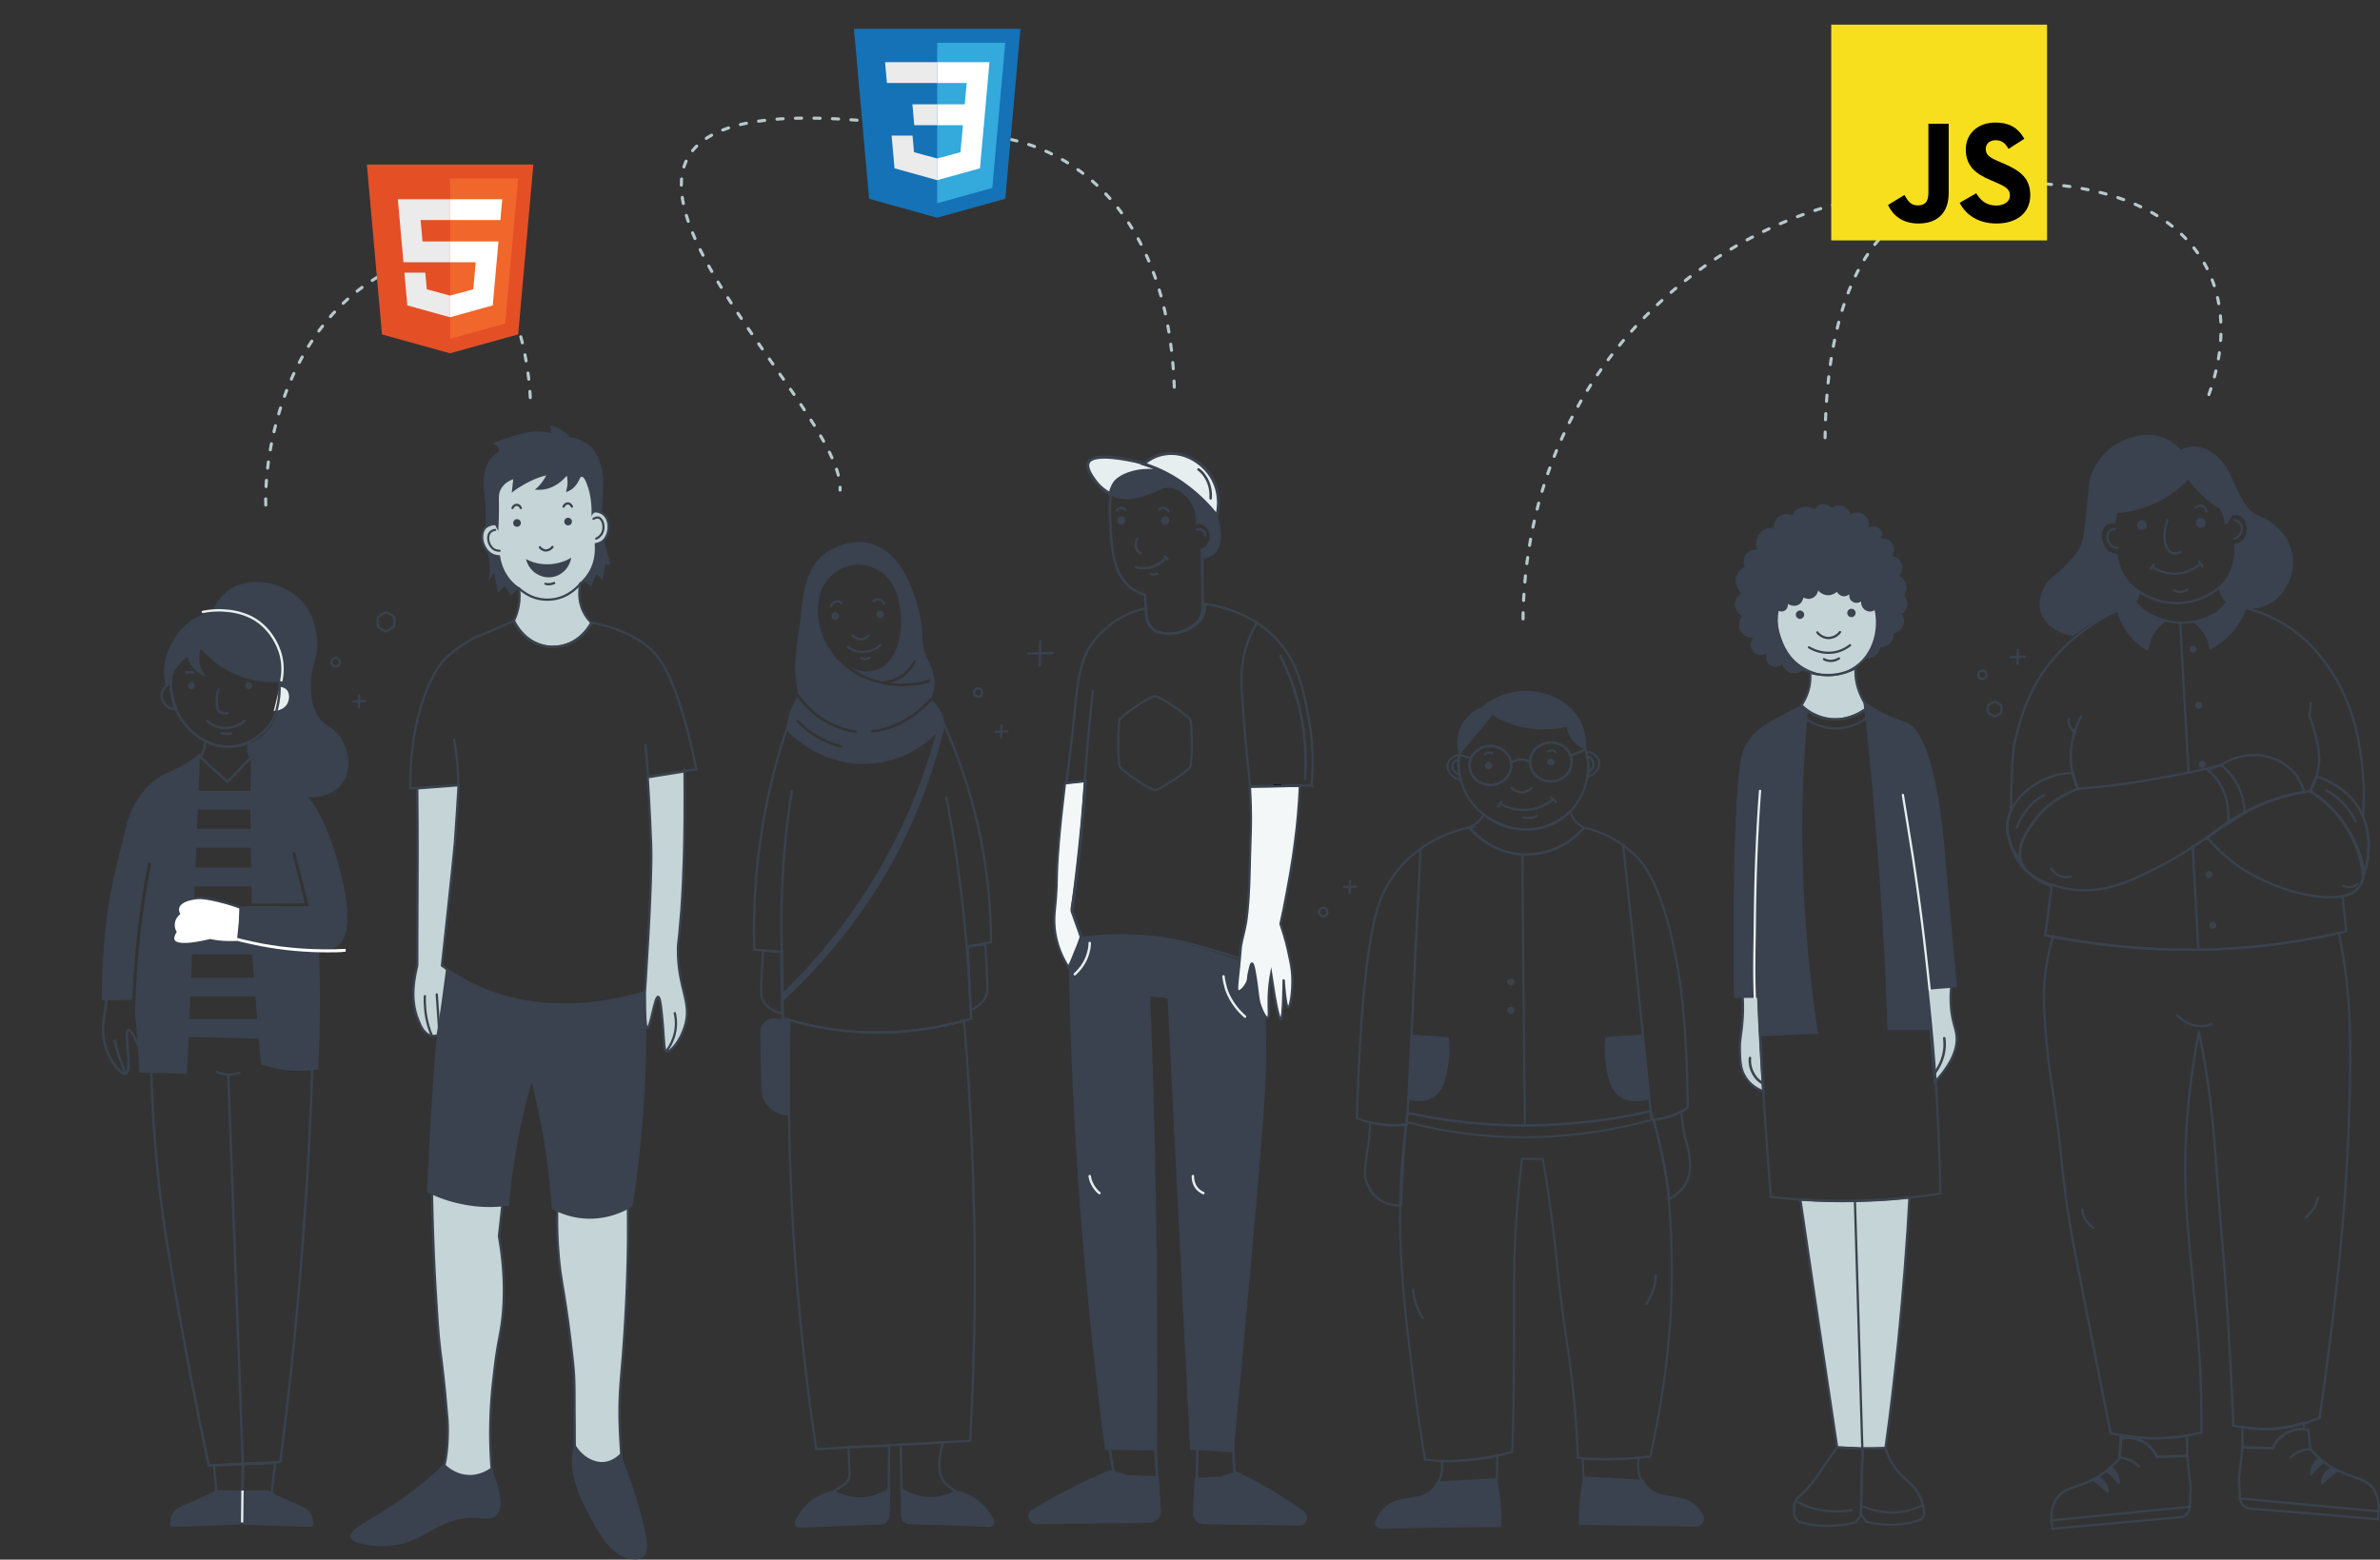 <svg xmlns="http://www.w3.org/2000/svg" width="772" height="506" fill="none" viewBox="0 0 772 506">
  <rect x="0" y="0" width="772" height="506" fill="#333333" stroke="none"/>
  <path stroke="#B7C9CC" stroke-dasharray="2 4" stroke-linecap="round" d="M630 67.013c-12.397-.504-37.353 13.79-38 74.987M316 44.014c21.206-.57 63.894 15.629 65 84.986M172 129c-.922-20.522-11.014-60.374-44-55.608M86.206 163.85c-.528-20.925 8.49-66.156 48.79-79.69M626 62c-59.222 0-132 50.763-132 141M278 39c-126-10-3.5 90.5-5.5 120M716.5 128C731 87.5 706 51.5 631 60.822"/>
  <path fill="#C5D4D6" stroke="#39424E" stroke-linecap="round" stroke-miterlimit="10" stroke-width=".697" d="M592.886 219.264c9.151 0 16.57-8.023 16.57-17.921 0-9.897-7.419-17.921-16.57-17.921s-16.57 8.024-16.57 17.921c0 9.898 7.419 17.921 16.57 17.921z"/>
  <path fill="#F3F7F7" stroke="#39424E" stroke-linecap="round" stroke-miterlimit="10" stroke-width=".732" d="M350.761 268.068c-.902 9.242-1.916 18.372-3.156 27.501 1.014 2.705 1.916 5.523 2.931 8.228 0 .338-.113.677-.226 1.015-.451 1.352-1.014 2.705-1.578 4.057-.676 1.691-1.353 3.382-2.142 4.959-1.803-2.817-3.945-7.1-4.509-12.623-.225-2.592-.112-4.509.113-6.425 1.015-10.482.113-7.889 1.24-21.527.451-5.41 1.127-11.835 2.029-19.274h.338c2.029-.225 4.171-.451 6.313-.676-.564 4.959-.902 9.918-1.353 14.765z"/>
  <path stroke="#39424E" stroke-linecap="round" stroke-miterlimit="10" stroke-width=".732" d="M425.382 254.881h-4.734c-5.072.113-10.145.113-15.105.225.113 2.254.226 5.749.339 10.032 0 4.621-.113 4.621-.339 13.299-.112 5.636-.225 11.271-.789 17.02-.225 1.916-.338 3.043-.45 3.606-.564 3.833-1.128 4.734-1.691 7.89-.226 1.24-.113 1.24-.338 4.058a185.409 185.409 0 00-4.171-1.353c-9.131-2.818-16.007-4.846-24.461-5.748-5.41-.564-13.413-.789-23.107.902.112-.451.112-.789.225-1.015-1.014-2.705-1.916-5.523-2.931-8.228 1.24-9.129 2.367-18.371 3.156-27.501.451-4.847.902-9.806 1.24-14.652-2.029.225-4.17.45-6.312.676.451-4.17 1.014-6.988 2.367-20.288 1.24-12.736 2.142-19.161 5.185-23.895 2.931-4.508 6.538-7.1 8.004-8.228 4.057-2.705 8.003-3.832 10.37-4.395a9.064 9.064 0 00.338 3.719c.225.789 1.127 3.156 3.156 4.058.902.338 2.142.451 2.706.451.45 0 .901.112 1.352 0 3.72 0 6.651-1.466 8.567-2.931 1.804-1.24 2.818-3.268 2.818-5.297v-1.353c6.989 1.015 14.541 3.607 20.741 9.017 9.356 8.003 11.159 18.146 13.188 29.305 1.465 8.679 1.127 15.779.676 20.626z"/>
  <path fill="#39424E" d="M350.536 303.91c12.173-1.578 21.642-.451 27.842.789 6.65 1.352 13.414 3.494 18.148 5.072 5.41 1.691 9.807 3.381 12.963 4.621.225 2.705.563 6.875.901 12.06a270.155 270.155 0 01-.338 31.784c-.676 10.933-2.93 38.773-9.919 112.936-4.734-.225-9.356-.563-14.09-.789-2.48-48.803-4.847-97.72-7.327-146.523-1.916-.226-3.72-.338-5.636-.564a2431.68 2431.68 0 011.691 57.257c.563 29.981.789 60.075.563 90.056-5.636-.113-11.272-.226-16.908-.226a1495.595 1495.595 0 01-8.792-88.703c-1.578-23.331-2.48-45.986-2.931-67.626 1.24-3.494 2.48-6.875 3.833-10.144z"/>
  <path stroke="#39424E" stroke-linecap="round" stroke-miterlimit="10" stroke-width=".819" d="M392.242 176.322c-.676 1.352-1.916 1.916-2.367 2.028l.226 17.471v1.352c0 2.142-.902 4.17-2.593 5.41-1.803 1.465-4.509 2.931-7.89 3.043-1.353 0-2.706-.225-3.72-.563-2.367-.676-3.945-2.818-4.058-5.185l-.226-3.494-.225-3.381a15.126 15.126 0 01-4.509-2.254c-5.861-4.509-6.312-13.075-6.763-21.528-.338-5.861.338-11.497.563-13.525.113-1.128.226-2.029.339-2.593 2.367-1.014 8.341-3.043 15.217-1.127 2.931.789 8.679 2.367 11.385 7.89 1.916 4.057 1.127 8.115.676 9.693.451 0 1.916 0 3.044 1.127 1.803 1.578 1.803 4.058.901 5.636z"/>
  <path fill="#F3F7F7" stroke="#39424E" stroke-linecap="round" stroke-miterlimit="10" stroke-width=".732" d="M416.365 295.006c-.451 2.029-.789 3.719-1.015 4.734.677 2.141 1.691 5.072 2.48 8.791.676 3.156 1.24 5.41 1.353 8.341.225 4.959-.677 10.031-1.353 10.031-.338 0-.902-1.578-1.465-9.13 0 .564-.113 12.962-.902 12.962-.564 0-1.578-4.17-3.156-14.765-.338 1.803-.677 4.283-.789 7.439-.113 4.057.338 6.763-.338 6.875-.564.113-1.691-2.029-2.255-3.607-.902-2.366-.789-3.719-1.353-7.664-.338-2.141-.901-6.424-1.465-6.424-.338 0-.563 1.127-.902 2.592-.451 1.916-.225 2.367-.563 3.269-.677 1.69-2.255 3.381-3.044 3.156-.563-.226-.338-1.804.338-8.116.113-1.014.113-1.69.226-2.367.225-2.817.225-2.817.338-4.057.564-3.156 1.014-4.058 1.691-7.89.113-.563.225-1.691.451-3.607.563-5.748.676-11.383.789-17.019.225-8.679.338-8.679.338-13.3 0-4.283-.226-7.777-.338-10.031 2.48 0 5.072-.113 7.552-.113 2.931 0 5.862-.112 8.68-.225-.339 7.101-.902 12.962-1.466 17.132-1.014 8.453-2.48 15.892-3.832 22.993z"/>
  <path stroke="#000" stroke-linecap="round" stroke-miterlimit="10" stroke-width=".795" d="M415.688 254.881h-2.592c.902.113 1.691 0 2.592 0z"/>
  <path fill="#39424E" d="M363.724 170.235a1.352 1.352 0 10.001-2.705 1.352 1.352 0 00-.001 2.705zM377.927 170.235a1.352 1.352 0 100-2.703 1.352 1.352 0 000 2.703z"/>
  <path stroke="#39424E" stroke-linecap="round" stroke-miterlimit="10" stroke-width=".782" d="M368.909 174.856c-.113.113-1.014 1.691-.225 3.269a2.904 2.904 0 001.24 1.352"/>
  <path stroke="#39424E" stroke-linecap="round" stroke-miterlimit="10" stroke-width=".819" d="M368.458 183.986a9.19 9.19 0 005.073 0c2.254-.676 3.607-1.916 4.283-2.592"/>
  <path stroke="#E7EEEF" stroke-linecap="round" stroke-miterlimit="10" stroke-width=".795" d="M353.466 305.939c0 .901-.112 1.916-.451 3.043-.901 3.607-3.156 5.974-4.396 7.101M353.466 381.568a8.673 8.673 0 001.353 3.494 8.215 8.215 0 001.803 2.028M386.944 381.568c0 .563 0 1.803.79 3.268.901 1.465 2.141 2.029 2.592 2.254"/>
  <path stroke="#39424E" stroke-linecap="round" stroke-miterlimit="10" stroke-width=".795" d="M388.523 464.635l-.339 16.343c4.171.564 8.229 1.24 12.4 1.804-.338-7.101-.564-14.089-.902-21.19-3.833 1.014-7.44 2.029-11.159 3.043z"/>
  <path stroke="#E7EEEF" stroke-linecap="round" stroke-miterlimit="10" stroke-width=".795" d="M396.864 316.759c.113 1.24.451 2.705.902 4.283 1.578 4.396 4.396 7.326 6.087 8.791"/>
  <path fill="#39424E" d="M360.117 160.542c1.014.564 2.48 1.24 4.509 1.465 1.352.113 2.705 0 5.185-.676 6.312-1.803 6.989-3.381 9.807-3.043 2.592.338 4.283 2.029 5.072 2.818 3.607 3.606 3.382 8.34 3.269 9.242 1.127-1.465 3.607-5.41 2.593-9.468-1.691-6.537-11.385-8.34-14.992-8.566-2.368-.112-5.186.226-6.989.451-1.691.226-2.705.451-3.833.902-1.24.563-2.818 1.24-3.832 2.93-1.015 1.578-.902 3.043-.789 3.945z"/>
  <path fill="#39424E" d="M389.988 181.394c1.014-.113 2.705-.564 4.058-1.804 2.48-2.479 2.029-6.312 1.803-8.34-1.014-8.454-9.017-13.864-11.046-15.104.902.789 2.818 2.818 3.72 5.974 1.014 3.494.225 6.425-.113 7.552.338 0 1.803 0 3.043 1.127 1.804 1.69 1.128 4.283 1.128 4.508-.564 2.142-2.48 3.043-2.818 3.156.112 1.014.225 2.029.225 2.931z"/>
  <path fill="#E7EEEF" stroke="#39424E" stroke-miterlimit="10" d="M360.117 160.204c-1.127-.564-3.044-1.803-4.622-3.832-1.014-1.353-3.381-4.396-2.48-6.312 1.691-3.607 14.316-.564 15.105-.451 4.058 1.015 7.214 2.367 9.243 3.494-2.367-.451-6.763-1.014-11.159.564-2.931 1.014-4.171 2.367-4.622 2.93-.902 1.353-1.352 2.818-1.465 3.607z"/>
  <path fill="#E7EEEF" stroke="#39424E" stroke-miterlimit="10" d="M370.938 150.511c1.24-1.015 3.607-2.818 7.102-3.269 5.974-.901 11.723 2.593 14.653 7.101 3.72 5.636 2.367 11.722 2.029 12.962a53.024 53.024 0 00-9.806-9.581 45.907 45.907 0 00-13.978-7.213z"/>
  <path stroke="#39424E" stroke-linecap="round" stroke-miterlimit="10" stroke-width=".732" d="M354.481 224.224c-.451 4.395-1.24 11.383-1.916 19.837-.902 10.82-.902 15.328-1.579 23.105-.563 6.538-1.465 16.005-3.381 27.727"/>
  <path stroke="#39424E" stroke-linecap="round" stroke-miterlimit="10" stroke-width=".782" d="M373.305 186.24c.226.113.677.226 1.24.113.338 0 .677-.226.789-.226"/>
  <path stroke="#39424E" stroke-linecap="round" stroke-miterlimit="10" stroke-width=".819" d="M376.011 165.276c.112-.113.676-.564 1.578-.451.901.113 1.352.902 1.352 1.014"/>
  <path stroke="#39424E" stroke-linecap="round" stroke-miterlimit="10" stroke-width=".782" d="M364.964 165.389s-.676-.677-1.578-.564c-.789.113-1.127.789-1.127.789M388.297 171.813c.226-.113.789-.225 1.466 0 .676.338 1.239 1.015 1.239 1.916"/>
  <path stroke="#39424E" stroke-linecap="round" stroke-miterlimit="10" stroke-width=".819" d="M388.748 152.314c.676.451 1.353 1.127 1.916 1.916 2.142 2.931 2.142 6.199 2.029 7.439"/>
  <path stroke="#39424E" stroke-linecap="round" stroke-miterlimit="10" stroke-width=".732" d="M407.685 202.02c-1.014 1.803-2.48 4.508-3.494 8.002-1.804 6.086-1.578 11.046-1.353 14.54a577.45 577.45 0 002.705 30.657c5.411-.113 10.822-.225 16.232-.225"/>
  <path fill="#39424E" d="M334.642 489.882c-2.255 1.578-.902 4.734 1.916 4.621l36.071-.45c2.254 0 4.058-1.691 3.945-3.72l-.676-11.384-9.694-.338-6.087-1.69c-2.593 1.127-5.298 2.254-8.116 3.494-6.425 3.156-12.174 6.312-17.359 9.467zM423.015 490.333c1.917 1.578.789 4.734-1.578 4.621l-31.111-.451c-1.916 0-3.494-1.69-3.382-3.719l.564-11.384 8.341-.338c1.691-.563 3.495-1.127 5.186-1.69 2.254 1.127 4.621 2.254 6.988 3.494 5.636 3.155 10.596 6.311 14.992 9.467z"/>
  <path stroke="#39424E" stroke-linecap="round" stroke-miterlimit="10" stroke-width=".84" d="M415.35 212.84a81.18 81.18 0 012.818 6.312c4.96 12.511 5.749 24.12 5.185 33.475"/>
  <path stroke="#39424E" stroke-linecap="round" stroke-miterlimit="10" stroke-width=".782" d="M377.814 180.492l.902.902"/>
  <path stroke="#39424E" stroke-linecap="round" stroke-miterlimit="10" stroke-width=".84" d="M374.771 468.017c.225 4.283.338 8.678.563 12.961-4.621-.901-9.356-1.69-13.977-2.592l-2.367-13.525"/>
  <path stroke="#39424E" stroke-linecap="round" stroke-miterlimit="10" stroke-width=".732" d="M275.238 469.482c.113 2.93.225 5.861.338 8.904 0 1.24-.564 2.48-1.578 3.156-2.818 1.803-5.636 3.607-8.454 5.523a22.188 22.188 0 007.665 2.254c7.439.789 13.075-2.705 14.992-3.945.112-5.41.112-10.82.225-16.23-4.396 0-8.792.225-13.188.338z"/>
  <path fill="#39424E" d="M288.877 482.331c-1.127.901-4.621 3.381-9.807 3.494-4.058 0-7.101-1.465-8.341-2.254-1.578.225-6.087 1.239-9.807 5.297-1.465 1.578-2.367 3.269-3.043 4.621-.451 1.015.338 2.254 1.465 2.142l26.377-1.015c1.465 0 2.705-1.24 2.818-2.818l.338-9.467z"/>
  <path stroke="#39424E" stroke-linecap="round" stroke-miterlimit="10" stroke-width=".732" d="M305.898 468.016c-.451 1.466-2.818 9.694.789 13.3 1.127 1.127 4.171 3.156 6.2 4.283.901.564 1.691.902 2.254 1.24a22.166 22.166 0 01-7.665 2.254c-7.44.789-13.076-2.705-14.992-3.944l-.338-16.456c4.622-.226 9.243-.451 13.752-.677z"/>
  <path fill="#39424E" d="M292.033 482.331c1.127.901 4.622 3.268 9.582 3.381 3.945 0 6.988-1.465 8.228-2.141 1.578.225 5.974 1.239 9.582 5.184 1.465 1.578 2.367 3.156 2.93 4.509.451 1.014-.338 2.141-1.465 2.141-8.68-.338-17.246-.676-25.926-.901-1.465 0-2.705-1.24-2.705-2.706l-.226-9.467zM256.075 330.96c-1.691-.225-3.381-.45-5.072-.563-2.48 0-4.396 2.029-4.396 4.508.112 6.087.225 12.286.338 18.372a8.758 8.758 0 008.792 8.566l.338-30.883z"/>
  <path stroke="#39424E" stroke-linecap="round" stroke-miterlimit="10" stroke-width=".7" d="M247.508 308.418c-.225 4.847-.45 8.003-.563 10.595-.113 2.818-.226 4.396.789 5.974 1.465 2.479 4.396 3.494 5.974 3.945l-.338-20.063c-2.029-.112-3.945-.225-5.862-.451zM319.65 306.39c.225 5.184.451 8.34.564 11.271.112 2.592.338 4.395-.79 6.311-1.239 2.142-3.381 3.156-4.621 3.72-.338-6.875-.676-13.864-1.015-20.739 1.917-.225 3.946-.451 5.862-.563z"/>
  <path stroke="#39424E" stroke-linecap="round" stroke-miterlimit="10" stroke-width=".732" d="M256.075 330.961c7.665 2.141 18.712 4.395 32.013 3.944a104.13 104.13 0 0024.573-3.832c1.578 18.034 2.593 36.969 3.156 56.806.79 28.178.226 54.778-1.127 79.574-16.682.902-33.365 1.803-49.935 2.705-3.495-23.444-6.313-49.029-7.778-76.643-1.127-22.091-1.353-43.056-.902-62.554z"/>
  <path stroke="#39424E" stroke-linecap="round" stroke-miterlimit="10" stroke-width=".732" d="M257.202 230.874c-3.156 8.566-6.199 18.371-8.454 29.642-3.719 18.259-4.509 34.603-4.058 47.564 3.044.226 5.975.451 9.018.789.113 7.101.113 14.202.225 21.415 6.313 2.029 14.429 3.832 23.897 4.509a105.31 105.31 0 0037.198-4.283c-.338-7.777-.789-15.554-1.127-23.331 2.48-.451 4.96-1.015 7.552-1.466 0-9.242-.789-20.4-3.156-32.686a173.953 173.953 0 00-14.541-43.281c-.789 1.466-9.017 15.554-23.671 16.456-7.778.451-19.501-2.592-22.206-10.369-.789-1.804-.789-3.607-.677-4.959zM276.478 206.077c.112.113 1.127 1.353 2.818 1.353 1.352-.113 2.141-.902 2.367-1.127M275.012 209.909c.677.451 2.142 1.466 4.171 1.578 3.494.338 5.974-1.803 6.425-2.254M279.409 213.516c.225.113.45.226.901.338.902.113 1.466-.338 1.691-.451"/>
  <path fill="#39424E" d="M270.954 201.118a1.24 1.24 0 100-2.48 1.24 1.24 0 000 2.48zM285.495 200.554a1.24 1.24 0 100-2.48 1.24 1.24 0 000 2.48z"/>
  <path stroke="#39424E" stroke-linecap="round" stroke-miterlimit="10" stroke-width=".732" d="M283.354 195.031c.112-.112.676-.676 1.691-.563a2.06 2.06 0 011.69 1.465M272.983 195.708c-.112-.113-.676-.676-1.69-.564a2.06 2.06 0 00-1.691 1.465M256.864 256.684a250.168 250.168 0 00-2.818 24.909c-.676 10.595-.676 20.401-.338 29.192M307.025 258.826c1.015 5.41 1.916 10.82 2.818 16.455 2.255 15.216 3.72 29.869 4.622 43.619"/>
  <path fill="#39424E" d="M303.531 238.2c-2.931 10.707-7.44 23.556-14.767 37.42-11.159 21.189-24.573 36.518-35.056 46.662v2.705a178.79 178.79 0 0036.296-46.211c8.905-16.569 13.752-31.898 16.57-43.732-1.014 1.014-2.029 2.141-3.043 3.156z"/>
  <path stroke="#39424E" stroke-linecap="round" stroke-miterlimit="10" stroke-width=".75" d="M687.91 465.537c-.113 2.479-.338 4.959-.451 7.439.226-2.029.338-4.171.564-6.199.901-.226 3.494-.677 6.312.563 3.607 1.465 5.073 4.621 5.298 5.298 3.269-.113 6.538-.226 9.807-.226v-6.762a60.181 60.181 0 01-13.414.901c-3.044-.225-5.749-.563-8.116-1.014z"/>
  <path stroke="#39424E" stroke-linecap="round" stroke-miterlimit="10" stroke-width=".75" d="M688.023 466.777c1.014-.226 3.043-.564 5.41.225 4.171 1.353 5.862 4.959 6.2 5.636 3.269-.113 6.538-.226 9.807-.226.338 3.382.789 6.65 1.127 10.032-.113 2.141-.225 4.283-.225 6.424-.113 1.803-1.466 3.269-3.157 3.381-13.864 1.24-27.616 2.48-41.481 3.72-.902-5.523.451-8.453 1.691-10.144 3.043-3.945 8.116-3.043 14.879-7.89 2.48-1.803 4.283-3.607 5.298-4.846.113-2.255.225-4.283.451-6.312zM665.366 493.264c14.992-1.466 29.984-2.931 44.863-4.396"/>
  <path fill="#39424E" d="M678.441 480.077c.564.45 1.466 1.127 2.593 2.028 2.029 1.691 2.593 2.48 2.818 2.255.451-.226.113-2.593-1.353-4.058-.676-.789-1.465-1.127-2.029-1.353-.676.339-1.352.789-2.029 1.128zM682.838 477.372c.45.338 1.239.901 2.029 1.577 1.578 1.466 2.141 2.706 2.479 2.593.451-.113.339-2.029-.451-3.494-.563-1.127-1.465-1.916-2.028-2.254-.677.45-1.353 1.014-2.029 1.578z"/>
  <path stroke="#39424E" stroke-linecap="round" stroke-miterlimit="10" stroke-width=".75" d="M687.459 472.976c.676 0 1.804.113 2.931.563 1.691.564 2.818 1.578 3.382 2.142M747.314 461.592v2.142c-1.014-.113-2.931-.113-5.072.901-3.269 1.578-4.735 4.396-5.073 5.185-3.269-.113-6.538-.113-9.807-.226v-6.649c2.818.45 6.538.789 10.822.45 3.607-.338 6.65-1.014 9.13-1.803z"/>
  <path stroke="#39424E" stroke-linecap="round" stroke-miterlimit="10" stroke-width=".75" d="M748.779 463.959c-1.014-.225-3.043-.564-5.41.225-4.171 1.353-5.862 4.96-6.2 5.636-3.269-.113-6.538-.113-9.807-.225-.338 3.381-.676 6.649-1.127 10.031l.338 6.424c.113 1.804 1.466 3.156 3.269 3.382 13.865 1.127 27.617 2.254 41.482 3.494.901-5.523-.451-8.454-1.691-10.144-3.044-3.945-8.116-3.044-14.879-7.777-2.48-1.804-4.284-3.607-5.298-4.847-.226-2.029-.451-4.17-.677-6.199zM771.549 490.333c-14.992-1.352-29.984-2.818-44.976-4.17"/>
  <path fill="#39424E" d="M758.474 477.259c-.564.451-1.466 1.127-2.593 2.029-2.029 1.69-2.593 2.479-2.818 2.254-.451-.226-.113-2.593 1.24-4.17.676-.789 1.465-1.128 2.029-1.353.676.451 1.352.902 2.142 1.24zM754.077 474.554c-.45.338-1.24.901-2.029 1.578-1.578 1.578-2.141 2.705-2.479 2.592-.451-.113-.339-2.029.45-3.494.564-1.127 1.466-1.916 2.029-2.254.677.451 1.353 1.014 2.029 1.578z"/>
  <path stroke="#39424E" stroke-linecap="round" stroke-miterlimit="10" stroke-width=".75" d="M749.343 470.158a8.23 8.23 0 00-2.931.564c-1.69.563-2.818 1.578-3.381 2.141M665.929 303.797c-1.014 3.607-2.367 9.017-2.818 15.667-.112 2.029-.45 7.326 1.015 21.528 1.014 9.355 1.578 11.158 3.269 23.894 1.352 10.708 1.24 12.06 2.254 20.063 1.353 10.82 2.818 18.484 5.073 29.868 3.381 17.019 6.537 33.362 9.919 50.156 4.847 1.127 11.61 2.142 19.501 1.466 3.72-.339 6.989-.902 9.919-1.691.113-15.329-.676-27.276-1.465-35.504-.338-3.268-.902-9.58-2.029-20.851-1.015-11.159-1.24-14.427-1.465-18.034-.113-2.705-.451-10.257-.113-19.161.338-8.904 1.353-21.302 4.283-36.293a241.439 241.439 0 013.156 18.259c1.353 9.806 1.804 16.456 2.818 29.643 2.029 26.375 1.691 20.739 2.593 32.686.902 12.849 1.804 28.742 2.593 47.001 3.494.789 9.017 1.69 15.555.901a47.968 47.968 0 0012.4-3.381c1.127-7.551 2.479-17.47 3.945-29.305 1.24-10.144 2.93-24.345 4.283-42.83 1.24-18.146 1.691-32.46 1.691-43.731 0-9.693 0-21.19-2.593-35.842-.45-2.367-.789-4.283-1.014-5.636-17.472 3.945-32.464 5.185-43.623 5.41-5.073.113-15.217.113-27.842-1.127-8.454-.902-15.443-2.029-21.305-3.156z"/>
  <path fill="#39424E" d="M741.34 174.18c-2.367-3.494-6.087-5.635-6.313-5.748-2.141-1.24-3.494-1.24-5.185-2.931-1.24-1.127-1.803-2.367-3.156-4.621-1.353-2.592-1.465-3.268-2.705-5.748-1.353-2.818-2.029-4.17-3.382-5.636-.789-.901-4.396-4.846-9.356-4.621-1.691.113-3.043.677-3.832 1.015-1.015-1.015-2.593-2.48-4.96-3.607-8.341-3.719-16.795 2.254-17.246 2.592-4.96 3.607-6.651 8.566-7.214 10.257-.339.902-.339 1.24-1.128 9.693-.676 6.988-1.014 10.482-2.254 12.849-1.127 2.029-2.367 3.381-4.509 5.636-3.832 4.057-5.185 3.945-6.763 6.762-.564 1.015-2.48 4.283-1.466 8.228 1.015 3.72 4.058 5.523 5.073 6.199 2.254 1.353 4.396 1.691 5.636 1.804a52.25 52.25 0 018.792-5.523c5.185-2.593 7.891-3.832 8.342-3.945.563-.113 2.029-.451 3.043-1.578 1.014-1.014 1.353-2.367 1.465-3.269 1.578 1.015 6.989 4.171 14.316 3.269 5.636-.676 9.469-3.494 11.047-4.734.112.789.451 2.592 1.916 4.283 2.593 2.931 6.425 2.818 6.876 2.705 1.24.113 4.96.226 8.679-2.141 3.495-2.255 4.848-5.523 5.411-6.65 2.367-5.072 1.353-10.708-1.127-14.54zm-13.527.564c-1.014 1.352-2.48 1.69-3.156 1.803.113 1.578.451 6.763-2.931 11.609-4.396 6.312-11.723 6.876-13.639 7.101-7.327.676-15.894-2.705-19.501-9.58-1.127-2.255-1.578-4.396-1.691-5.974-.676 0-2.141-.226-3.381-1.465-2.029-2.029-2.367-5.974-.451-7.665 1.014-.789 2.254-.901 3.156-.901l.451-3.156c4.058-.338 10.934-1.578 17.585-6.199a41.5 41.5 0 005.636-4.734c1.127 1.691 2.818 3.607 4.959 5.635 1.804 1.691 3.72 2.931 5.186 3.833.338.676.789 1.465 1.127 2.479.225.789.338 1.465.451 2.142 0 .451.563.563.789.225l1.691-2.705c.563-.113 1.69-.225 2.705.338 2.142 1.24 2.592 5.072 1.014 7.214z"/>
  <path stroke="#39424E" stroke-linecap="round" stroke-miterlimit="10" stroke-width=".75" d="M705.156 191.538c.339.225 1.015.45 1.804.45 1.24 0 2.142-.45 2.592-.676M698.168 183.986c.901.563 3.832 2.367 8.003 2.141a13.115 13.115 0 007.665-3.268M703.015 168.77c-1.691 5.185-.902 9.355 1.24 10.482.451.226 1.352.564 2.93-.113"/>
  <path fill="#39424E" d="M694.786 171.926a1.578 1.578 0 100-3.156 1.578 1.578 0 000 3.156zM713.836 171.25a1.579 1.579 0 10-.001-3.157 1.579 1.579 0 00.001 3.157z"/>
  <path stroke="#39424E" stroke-linecap="round" stroke-miterlimit="10" stroke-width=".75" d="M712.258 164.712c.113-.112.789-.789 1.803-.563.789.113 1.466.789 1.578 1.69M724.883 168.77c.338.113 1.352.338 1.916 1.24.789 1.24.338 2.93-.564 3.832-.563.564-1.24.789-1.578.902M685.994 171.588c-.451.112-1.353.225-1.916 1.014-1.015 1.24-.451 3.494.901 4.509.677.563 1.466.563 1.917.676M713.385 182.295c.338.451.676.902 1.015 1.466M698.619 183.197c-.339.451-.677.789-.902 1.24M692.644 195.821c1.128 1.127 6.313 5.973 14.541 6.199 8.68.225 14.316-4.734 15.33-5.749a43.79 43.79 0 0113.64 3.72c1.69.789 6.537 3.043 11.61 7.664 1.127 1.015 5.749 5.298 10.145 12.962 5.749 10.144 7.214 19.499 8.003 25.472.676 4.622 1.127 11.046.564 18.71.901 2.255 2.029 5.974 1.803 10.821-.113 3.719-1.014 6.65-1.803 8.678-.113.789-.338 2.029-1.128 3.269-1.803 2.705-5.072 3.156-5.523 3.156.451 3.832.789 7.551 1.24 11.384-6.425 1.578-13.301 2.817-20.515 3.944-29.871 4.171-56.361 1.578-77.102-2.592l2.029-15.892a19.808 19.808 0 01-7.439-4.283c-4.058-3.607-5.411-7.89-6.312-10.933-.564-2.029-.79-3.381-.677-4.847.113-2.028.789-3.494 1.24-4.508.226-13.751.676-20.175 1.127-21.64 1.691-7.101 4.058-17.583 12.738-27.727 5.861-6.876 12.286-10.933 15.555-12.849 4.058-2.48 8.004-3.945 10.934-4.959zM711.243 274.492c.564 11.046 1.24 22.092 1.804 33.025"/>
  <path stroke="#39424E" stroke-linecap="round" stroke-miterlimit="10" stroke-width=".745" d="M707.185 202.132c.902 16.118 1.804 32.123 2.706 48.24"/>
  <path fill="#39424E" d="M711.356 211.713a1.127 1.127 0 100-2.254 1.127 1.127 0 000 2.254zM713.16 229.972a1.128 1.128 0 10-.001-2.255 1.128 1.128 0 00.001 2.255zM714.287 249.133a1.128 1.128 0 10-.001-2.255 1.128 1.128 0 00.001 2.255zM716.541 284.862a1.127 1.127 0 100-2.254 1.127 1.127 0 000 2.254zM718.908 300.19a1.13 1.13 0 01-1.127 1.128c-.563 0-1.127-.564-1.127-1.128 0-.676.564-1.127 1.127-1.127a1.13 1.13 0 011.127 1.127zM702.676 201.456c-.901.676-2.367 1.803-3.607 3.607-1.69 2.479-2.029 4.846-2.141 6.086-1.578-.789-4.171-2.367-6.538-5.41-2.367-2.93-3.269-5.974-3.72-7.552l6.425-3.043c.564 1.015 1.578 2.254 3.156 3.494 2.48 2.029 5.073 2.593 6.425 2.818zM711.243 201.794c.902.564 2.255 1.691 3.382 3.381 1.578 2.255 1.916 4.509 2.142 5.636 1.465-.789 3.269-1.803 5.072-3.381 4.058-3.607 5.974-7.665 6.763-10.144l-5.748-3.382a14.935 14.935 0 01-4.397 4.96c-2.93 2.254-5.748 2.817-7.214 2.93z"/>
  <path stroke="#39424E" stroke-linecap="round" stroke-miterlimit="10" stroke-width=".75" d="M675.06 232.451c-.902 1.691-2.029 4.058-2.705 7.101-1.015 4.396-.564 8.003-.451 9.355.45 3.043 1.352 5.41 2.141 7.214M749.456 228.168c0 .677 0 1.466-.113 2.255l-.338 1.69a35.157 35.157 0 011.803 5.523c.79 2.818 1.466 5.748 1.466 9.017-.113 2.029-.451 5.748-2.931 10.031"/>
  <path stroke="#39424E" stroke-linecap="round" stroke-miterlimit="10" stroke-width=".75" d="M671.002 233.24c0 .339-.113 1.24.338 2.255.451 1.127 1.353 1.803 1.691 2.028M749.343 256.684a34.051 34.051 0 018.905 7.665c4.96 5.973 11.047 17.695 7.214 23.218-4.96 6.988-24.686 2.818-37.649-5.41-5.523-3.494-9.355-7.552-11.835-10.37a65.282 65.282 0 0121.98-12.398 56.68 56.68 0 0111.385-2.705z"/>
  <path stroke="#39424E" stroke-linecap="round" stroke-miterlimit="10" stroke-width=".75" d="M674.158 255.895c-1.465.451-3.494 1.353-5.749 2.705-1.691 1.015-5.749 3.494-9.017 8.454-2.142 3.268-5.073 7.664-3.946 11.834 1.917 7.665 15.443 9.468 17.021 9.693 10.596 1.353 19.276-3.043 27.73-7.326 6.425-3.268 12.286-7.213 20.402-12.736 4.847-3.269 8.68-6.087 14.992-8.453 4.847-1.804 9.018-2.706 11.836-3.156-.451-1.466-1.578-4.847-4.734-7.665-3.495-3.156-7.327-3.719-8.905-4.057-6.651-1.015-11.836 2.029-13.414 3.043a240.429 240.429 0 01-18.487 3.945c-9.806 1.916-19.162 3.043-27.729 3.719z"/>
  <path stroke="#39424E" stroke-linecap="round" stroke-miterlimit="10" stroke-width=".75" d="M672.355 250.823c-1.353 0-3.495.113-5.862.789-6.651 1.916-15.217 8.003-15.33 16.681-.113 4.734 2.367 8.566 4.171 10.708-.113-.902-.226-2.367 0-3.945.112-1.014.563-2.93 2.93-6.424 1.24-1.917 3.044-4.396 5.975-6.989a32.26 32.26 0 019.694-5.635c-.451-1.803-1.015-3.494-1.578-5.185z"/>
  <path stroke="#39424E" stroke-linecap="round" stroke-miterlimit="10" stroke-width=".75" d="M663.111 257.924a19.983 19.983 0 00-4.058 2.931c-2.818 2.705-4.17 5.86-4.847 7.664M751.372 251.95c1.691.451 4.058 1.353 6.538 3.044 1.465.901 4.396 2.93 6.763 6.537 2.818 4.283 3.269 8.34 3.495 10.595.563 5.41-.677 9.805-1.691 12.172-.338-3.268-1.353-9.806-5.749-16.455-3.945-5.974-8.68-9.468-11.498-11.159.789-1.578 1.466-3.156 2.142-4.734z"/>
  <path stroke="#39424E" stroke-linecap="round" stroke-miterlimit="10" stroke-width=".75" d="M754.528 256.459c1.24.676 2.593 1.465 3.945 2.705 3.044 2.592 4.735 5.41 5.637 7.326M665.366 281.819c.338.451 1.014 1.465 2.254 2.141 1.804.902 3.607.564 4.058.451M760.052 287.341c.338.226 1.127.564 2.254.451 1.127-.112 1.916-.563 2.254-.901M716.09 249.696c1.015.902 2.142 2.029 3.157 3.382 3.945 5.522 3.719 11.609 3.494 14.088 1.803-1.127 3.607-2.367 5.41-3.494-.112-1.803-.45-5.184-2.254-8.791-1.691-3.381-3.945-5.523-5.411-6.65-1.465.564-2.93 1.014-4.396 1.465zM706.284 329.495c.676.676 3.156 3.156 7.101 3.382a9.437 9.437 0 003.945-.564M675.398 392.5c.113.789.338 2.142 1.353 3.607.789 1.127 1.69 1.916 2.254 2.254M751.936 388.556c-.226.789-.564 2.028-1.353 3.381-.902 1.465-1.916 2.48-2.593 3.043M691.179 189.96c1.014.901 7.327 6.424 16.57 5.635 8.454-.676 13.527-6.086 14.541-7.213"/>
  <path fill="#39424E" d="M304.094 229.183c-.563-.789-1.24-1.465-1.803-2.029-1.916 2.254-9.131 9.58-19.275 10.482-.226 0-.451-.113-.451-.338 0-.225.112-.451.338-.451 9.807-.902 16.795-8.002 18.712-10.257.112-.112.338-.112.45-.112.339-.676.677-1.691.902-2.818.677-4.396-1.24-8.002-2.029-9.693-3.156-6.537-.338-7.326-3.607-18.372s-7.665-14.99-8.679-15.779c-3.044-2.593-5.749-3.382-6.425-3.494-4.284-1.128-7.891.112-9.582.676-1.24.451-3.269 1.127-5.41 2.818-2.255 1.803-3.607 4.057-4.509 6.086-2.48 5.185-2.142 8.228-4.171 23.106-.338 2.592-.676 5.297-.564 9.016.113 3.044.564 5.523.902 7.327.113 0 .338 0 .451.225 1.916 2.705 5.185 6.425 10.483 9.017 1.691.789 4.396 1.916 7.778 2.367.225 0 .338.225.338.451 0 .225-.225.338-.451.338h-.112c-3.382-.451-6.2-1.578-8.004-2.48-5.298-2.592-8.679-6.312-10.708-9.129-.902 1.352-1.804 3.156-2.593 5.41-.676 2.029-.902 3.832-1.014 5.297 1.24 1.353 12.174 12.624 28.631 10.82 13.414-1.465 21.079-10.594 22.657-12.511 0-1.577-.564-3.832-2.255-5.973zm-30.772 13.074c0 .226-.226.338-.451.338h-.113c-3.044-.789-5.862-1.916-8.454-3.606-2.142-1.353-4.171-2.931-5.862-4.734-.112-.113-.112-.451 0-.564.113-.112.451-.112.564 0 1.691 1.804 3.607 3.269 5.749 4.621 2.592 1.578 5.298 2.705 8.228 3.494.339 0 .451.226.339.451zm-1.579-28.177c-.112 0-.112-.113-.225-.226-.451-.451-.789-.901-1.578-2.141-.226-.226-.338-.564-.676-1.015-4.847-6.65-4.622-15.554-2.48-19.949.789-1.578 1.916-2.931 1.916-2.931.789-.902 3.043-3.381 6.876-4.283 5.185-1.24 9.243 1.465 10.032 1.916 4.847 3.269 5.862 8.792 6.313 11.722 1.127 6.875-.339 16.456-6.313 19.612-.338.112-1.803.901-3.832 1.014-2.255.225-4.284-.451-5.975-1.352a32.277 32.277 0 006.087 3.381c1.466.563 2.818 1.014 4.171 1.24 1.578-.113 4.509-.564 7.101-2.705a12.265 12.265 0 003.044-3.72c.113-.225.338-.338.564-.225.225.112.338.338.225.563-.789 1.578-1.916 2.818-3.156 3.945-1.691 1.465-3.495 2.142-5.073 2.593 5.298.676 9.807-.226 12.512-1.015.226-.113.451.113.564.338.113.226-.113.451-.338.564-2.029.563-5.185 1.24-8.905 1.24-3.269 0-6.989-.564-10.821-2.029-3.833-1.353-7.102-3.607-10.033-6.537z"/>
  <path fill="#C5D4D6" stroke="#39424E" stroke-linecap="round" stroke-miterlimit="10" stroke-width=".732" d="M583.981 389.119c3.945 26.825 7.891 53.65 11.949 80.475 2.592.113 5.41.226 8.228.339 2.593 0 5.073 0 7.44-.113 1.578-11.271 2.931-22.993 4.171-34.94 1.578-16.005 2.818-31.447 3.607-46.437-4.847.563-10.033.902-15.443 1.014-7.214.338-13.865.113-19.952-.338z"/>
  <path stroke="#39424E" stroke-linecap="round" stroke-miterlimit="10" stroke-width=".732" d="M601.678 389.57c.789 27.614 1.691 55.228 2.48 82.842"/>
  <path fill="#C5D4D6" stroke="#39424E" stroke-linecap="round" stroke-miterlimit="10" stroke-width=".732" d="M587.137 218.25a15.247 15.247 0 01-.225 4.396c-.564 2.93-1.804 4.959-2.593 6.199.789.789 4.735 4.395 10.822 4.508 5.861.113 9.806-3.043 10.708-3.832-.902-1.24-1.916-2.818-2.705-4.959a18.227 18.227 0 01-1.24-7.777c-1.466.789-3.945 1.803-7.327 2.141-3.269.226-5.862-.225-7.44-.676zM565.157 321.493c.338 4.283.225 7.777 0 10.144-.338 4.283-.902 5.635-.789 9.355.112 3.606.225 6.086 1.916 8.678 1.691 2.593 4.171 3.833 5.636 4.396-.564-10.933-1.127-21.978-1.691-32.911-1.691 0-3.381.225-5.072.338zM633.128 318.788c-.339 1.916-.564 4.959-.226 8.678.451 4.058 1.353 5.974 1.691 8.116.451 3.268-.338 8.34-6.989 15.441-.902-10.82-1.916-21.64-2.818-32.461 2.818 0 5.636.113 8.342.226z"/>
  <path stroke="#39424E" stroke-linecap="round" stroke-miterlimit="10" stroke-width=".732" d="M584.319 228.845c1.24 1.24 3.607 3.268 7.327 4.17 7.44 1.803 13.301-2.818 14.203-3.494 3.269 8.002 6.425 17.245 9.13 27.727a240.756 240.756 0 015.862 30.995c2.142 13.638 3.945 28.065 5.41 43.168 1.917 19.725 2.818 38.322 3.157 55.792-9.131 1.465-19.726 2.48-31.562 2.48-8.567 0-16.457-.564-23.446-1.353-1.691-21.415-2.818-39.223-3.494-51.959-.113-1.804-1.128-21.303-1.24-47.339-.113-19.837.338-33.024 7.326-47.676 2.48-5.523 5.298-9.694 7.327-12.511z"/>
  <path fill="#39424E" d="M617.685 193.115c.112-.225 1.127-1.803.563-3.719-.563-1.803-2.029-2.48-2.254-2.592 1.127-1.24 1.353-2.931.676-4.283-.902-1.804-2.818-2.142-2.93-2.142.789-1.127.789-2.592.225-3.719-.676-1.353-2.254-2.142-3.833-1.916 0-.113.789-1.578 0-2.705-.676-1.128-2.479-1.578-4.058-.789.451-1.578-.112-3.382-1.465-4.283-1.24-.902-2.931-.902-4.283-.113-.113-.226-.564-1.804-2.255-2.592-2.029-.902-3.832.45-3.945.45-.113-.112-1.353-1.465-3.156-1.127-1.466.226-2.255 1.465-2.367 1.578-.226-.113-2.48-1.352-4.847-.338-1.578.676-2.368 1.916-2.593 2.367-1.24-.676-2.818-.564-4.058.338-1.24.902-1.803 2.254-1.578 3.72-.338 0-2.48-.226-4.171 1.239-1.578 1.353-2.141 3.72-1.465 5.861-1.353-.112-2.818.451-3.607 1.578-.789 1.127-.902 2.705-.338 3.945-.338.113-2.255 1.127-2.818 3.381-.451 1.804.225 3.833 1.69 5.185-1.465 1.015-2.254 2.705-2.028 4.283.338 2.029 2.028 2.931 2.254 3.156-1.127 1.465-1.24 3.494-.338 5.072.789 1.353 2.367 2.029 3.945 2.029-1.127 1.465-1.014 3.381.225 4.621 1.015 1.014 2.818 1.24 4.171.451-.451 1.352-.113 2.705.902 3.607 1.127.901 2.931.901 4.171-.113.112.338.676 1.69 2.029 2.479 1.465.677 3.269.451 4.734-.676.113 0 .338.226.789.451 5.298 2.705 13.526 2.142 17.923-2.48.45-.45.901-1.014 1.352-1.803.338.113 1.578.225 2.931-.451 1.691-1.014 2.029-2.818 2.029-3.043.225 0 1.803 0 3.156-1.24 1.353-1.352 1.127-3.043 1.127-3.268.113 0 2.255-.339 3.157-2.48.789-2.029-.339-3.72-.451-3.832.338-.226 1.24-.902 1.578-2.029.676-2.254-.677-3.832-.789-4.058zm-19.276 24.909c-5.185 1.917-11.046.339-14.879-2.592-4.17-3.156-5.523-7.664-6.199-9.806-.902-3.156-1.015-5.861-.902-7.664.902.564 2.029.564 2.705 0 .564-.451.902-1.24.789-2.029 1.24.789 2.705.789 3.72.113 1.014-.676 1.24-1.916 1.353-2.142.112 0 1.69.902 3.156 0 1.352-.789 1.578-2.141 1.578-2.367.113.226 1.465 1.691 3.494 1.578 1.466-.112 2.367-.901 2.593-1.127.113.113.676 1.24 2.029 1.466 1.127.112 1.916-.564 2.029-.677 0 .113-.226 1.353.676 2.142.789.789 2.029.901 3.156.225-.112 1.353.677 2.593 1.804 3.043 1.24.564 2.367-.112 2.592-.225 1.804 9.017-2.705 17.47-9.694 20.062z"/>
  <path stroke="#39424E" stroke-linecap="round" stroke-miterlimit="10" stroke-width=".732" d="M589.504 205.175c.113.226 1.466 1.804 3.608 1.804 2.254 0 3.607-1.691 3.719-1.916M586.799 210.022c.902.564 3.833 2.142 7.665 1.691 2.818-.338 4.735-1.691 5.636-2.367M591.646 213.854c.338.226 1.127.564 2.142.564a5.088 5.088 0 002.705-.789"/>
  <path fill="#39424E" d="M583.868 200.78a1.353 1.353 0 100-2.707 1.353 1.353 0 000 2.707zM600.551 200.216a1.352 1.352 0 10.001-2.705 1.352 1.352 0 00-.001 2.705zM584.319 228.845c-2.592 1.24-5.298 2.592-8.116 4.17-1.24.676-2.479 1.353-3.607 2.142-3.607 2.141-6.312 5.522-7.552 9.58v.113c-1.916 6.65-3.156 37.194-2.593 78.897h7.891l.676 12.511c6.2-.338 12.512-.564 18.712-.902-2.705-17.808-4.734-38.096-5.073-60.638-.225-16.005.564-30.883 1.804-44.408-1.014-.676-1.24-.789-2.142-1.465zM604.384 227.379c1.24.789 2.93 2.029 5.298 3.269 4.396 2.367 7.89 3.381 8.566 3.72 9.244 3.381 11.949 35.278 12.4 39.786.789 8.904 2.029 23.219 4.17 46.212-3.269.225-6.425.451-9.694.789.451 4.395.902 8.791 1.353 13.074h-14.203c-.676-19.95-1.803-40.801-3.607-62.216a1054.05 1054.05 0 00-4.283-44.634z"/>
  <path stroke="#39424E" stroke-linecap="round" stroke-miterlimit="10" stroke-width=".732" d="M604.158 469.933c2.48 0 4.96 0 7.44-.113.338 1.24 1.127 3.381 2.592 5.635 2.931 4.396 5.636 5.185 7.891 8.792.789 1.352 1.691 3.381 2.029 6.312.113 1.24-.564 2.367-1.691 2.705a26.796 26.796 0 01-5.861 1.24c-4.622.45-8.567-.113-11.16-.789-.676-.902-1.127-1.466-1.803-2.367l.563-21.415z"/>
  <path stroke="#39424E" stroke-linecap="round" stroke-miterlimit="10" stroke-width=".732" d="M595.93 469.594c-1.804 2.593-3.382 4.734-4.284 6.087-2.705 3.945-3.607 5.297-5.298 7.101-1.014 1.127-2.029 2.141-2.931 2.93-.901.789-1.465 2.029-1.465 3.269v1.803c0 1.465.902 2.818 2.367 3.156 1.691.451 3.72.789 5.862 1.014 4.847.339 9.017-.338 11.835-1.127a32.024 32.024 0 011.579-2.029c.225-7.213.338-14.426.563-21.753-2.818-.225-5.523-.338-8.228-.451z"/>
  <path stroke="#39424E" stroke-linecap="round" stroke-miterlimit="10" stroke-width=".732" d="M582.967 487.29c1.578.789 3.494 1.691 5.861 2.254 4.96 1.24 9.243.902 11.836.338M623.659 488.304c-1.353.677-2.931 1.353-4.847 1.804-6.538 1.578-12.174-.338-14.767-1.465M584.545 232.339c1.24 1.014 4.734 3.607 9.694 3.945 7.552.563 12.512-4.283 13.414-5.072"/>
  <path stroke="#E7EEEF" stroke-linecap="round" stroke-miterlimit="10" stroke-width=".732" d="M569.215 323.747c-.338-9.468-.113-13.976 0-24.007.112-15.104.676-29.53 1.69-43.168M625.913 321.042c-1.803-16.907-2.93-26.487-5.636-44.295a6719.913 6719.913 0 00-3.043-18.823"/>
  <path stroke="#39424E" stroke-linecap="round" stroke-miterlimit="10" stroke-width=".808" d="M630.648 336.821c.225 1.466.338 4.058-.789 7.101-.677 1.804-1.578 3.269-2.255 4.17M567.637 343.246c-.113.789-.113 2.592.789 4.508 1.014 2.255 2.705 3.382 3.381 3.72"/>
  <path stroke="#39424E" stroke-miterlimit="10" stroke-width=".782" d="M69.409 475.455c.338 3.494.676 6.876.902 10.37 2.705.113 5.523.112 8.228.225.113-3.719.113-7.326.226-11.045-3.044.112-6.2.338-9.356.45zM78.877 475.005c-.112 3.719-.112 7.326-.225 11.045h9.243c.451-3.832.902-7.551 1.353-11.384-3.607.113-6.989.226-10.37.339z"/>
  <path fill="#39424E" d="M78.652 483.571c-2.818 0-5.749-.113-8.567-.113a45.966 45.966 0 01-3.494 1.803c-6.425 3.156-9.356 3.382-10.709 5.974-.45.789-.901 2.141-.563 4.17 7.665-.225 15.33-.451 22.882-.789.113-3.606.338-7.326.451-11.045z"/>
  <path fill="#39424E" d="M78.088 483.571c2.819 0 5.75-.113 8.567-.113a45.96 45.96 0 003.495 1.803c6.425 3.156 9.355 3.382 10.708 5.974.451.789.902 2.141.564 4.17-7.665-.225-15.33-.451-22.883-.789-.112-3.606-.225-7.326-.45-11.045zM68.394 199.765c.564-1.916 2.142-5.635 5.75-8.228 6.988-4.959 17.584-2.705 23.332 3.044 5.975 6.086 5.524 14.99 5.411 15.779-.338 4.734-2.254 6.425-2.029 12.624.113 2.705.226 5.635 1.916 8.678 2.368 4.283 5.073 3.833 7.553 7.439 2.48 3.607 4.283 10.482.563 15.216-3.043 3.945-9.017 5.41-14.653 3.382-4.847-3.945-9.807-8.003-14.654-11.948-.338-1.465-.79-2.93-1.127-4.283 1.803-.789 3.832-1.916 5.748-3.832 6.65-6.875 4.96-17.019 4.622-18.484-7.665-6.425-14.992-12.962-22.432-19.387z"/>
  <path stroke="#39424E" stroke-miterlimit="10" stroke-width=".782" d="M48.894 335.694l52.753 1.353c-.225 7.101-.451 14.201-.789 21.415-1.69 40.238-5.185 78.897-9.92 115.866-7.777.338-15.555.789-23.22 1.127-4.058-19.048-7.101-35.391-9.469-48.352-3.381-19.161-5.185-29.531-6.763-43.619-2.029-18.936-2.592-35.279-2.592-47.79z"/>
  <path stroke="#39424E" stroke-linecap="round" stroke-miterlimit="10" stroke-width=".782" d="M70.31 347.754c.677.339 2.03.902 3.72.902 1.579.113 2.819-.338 3.608-.563"/>
  <path stroke="#39424E" stroke-miterlimit="10" stroke-width=".782" d="M74.03 348.656c1.579 42.041 3.157 84.195 4.735 126.236"/>
  <path stroke="#39424E" stroke-linecap="round" stroke-miterlimit="10" stroke-width=".782" d="M66.478 240.341c0 .676 0 1.465-.225 2.48-.338 1.24-.902 2.254-1.24 2.818 2.93 2.705 5.861 5.41 8.792 8.002 2.593-2.592 5.072-5.297 7.665-7.89-.225-.338-.789-1.127-.902-2.254a4.528 4.528 0 01.451-2.818c-1.352.677-4.17 1.804-8.003 1.578-3.156-.225-5.298-1.24-6.538-1.916z"/>
  <path fill="#39424E" d="M86.092 256.572H61.857v6.086h24.235v-6.086zM85.754 268.97H61.519v6.086h24.235v-6.086zM85.754 281.481H61.519v6.086h24.235v-6.086zM87.895 303.572H60.278v6.086h27.617v-6.086zM87.444 317.21H59.828v6.086h27.616v-6.086zM87.444 330.622H59.828v5.749h27.616v-5.749z"/>
  <path stroke="#39424E" stroke-miterlimit="10" stroke-width=".808" d="M35.029 318.562c-.226 3.382-.564 6.199-.79 8.228-.45 3.832-.788 4.734-.788 7.101 0 1.578.113 4.621 1.578 7.89 1.353 3.043 4.283 7.1 5.749 6.537 2.367-.789-.79-13.638.901-14.089 1.353-.338 3.946 7.777 5.298 7.439 1.015-.225 1.24-5.636-.789-22.091"/>
  <path stroke="#39424E" stroke-miterlimit="10" stroke-width=".782" d="M55.431 220.053c-.788 8.003 3.608 15.78 9.695 19.499 1.352.789 4.508 2.705 8.904 2.705 5.75 0 9.695-3.268 10.709-4.17 8.341-6.988 6.312-19.612 6.2-20.288-.451-1.691-2.48-7.89-8.793-11.384-6.988-3.945-16.457-2.817-21.98 2.818-3.945 4.058-4.509 9.13-4.734 10.82z"/>
  <path stroke="#39424E" stroke-miterlimit="10" stroke-width=".782" d="M55.431 221.631c-.338.113-2.028.789-2.705 2.48-.789 2.029.226 4.396 2.03 5.41.901.564 1.915.564 2.48.564a22.303 22.303 0 01-1.466-5.185c-.339-1.24-.451-2.367-.339-3.269z"/>
  <path fill="#39424E" d="M53.74 222.646c-.45-2.029-1.014-5.636.226-9.806.226-.789 3.156-11.046 13.301-13.976 8.229-2.367 17.247 1.127 21.755 8.228 3.72 5.973 2.706 12.398 2.368 14.088-2.48.226-5.75.226-9.356-.563-9.018-1.916-14.654-7.552-16.909-10.144-.225.789-.676 2.367-.45 4.283.338 2.48 1.69 4.17 2.254 4.846-.902-.338-2.705-1.127-4.283-2.93-1.127-1.353-1.578-2.705-1.804-3.494a11.142 11.142 0 00-3.381 3.269 11.427 11.427 0 00-2.03 5.522c-.563 0-1.127.339-1.69.677z"/>
  <path stroke="#39424E" stroke-linecap="round" stroke-miterlimit="10" stroke-width=".782" d="M67.267 233.917c.677.563 2.367 2.028 5.073 2.254 3.832.338 6.425-1.803 6.876-2.254"/>
  <path fill="#39424E" d="M62.082 223.547a1.127 1.127 0 10.001-2.254 1.127 1.127 0 000 2.254zM80.681 223.547a1.127 1.127 0 10.001-2.254 1.127 1.127 0 000 2.254z"/>
  <path stroke="#39424E" stroke-linecap="round" stroke-miterlimit="10" stroke-width=".782" d="M60.391 218.137h2.367M70.874 223.66c-.225.676-.563 1.803-.563 3.156 0 1.578-.113 3.381 1.014 4.17.226.113 1.015.676 2.48.338M71.889 237.862c.45.112 1.014.225 1.578.225.564 0 1.014 0 1.465-.113"/>
  <path fill="#39424E" d="M58.588 248.682c-3.382 1.803-4.735 2.029-7.327 3.719-2.593 1.804-4.17 3.607-4.847 4.509-3.72 4.508-5.073 9.355-5.636 11.834-3.945 15.892-5.974 23.895-6.989 36.857-.338 4.733-.789 11.158-.789 18.935 3.269 0 6.65-.113 9.92-.113a304.875 304.875 0 012.028-24.909 271.201 271.201 0 013.044-19.161c0-.225.338-.45.564-.45.225 0 .45.338.45.563a278.704 278.704 0 00-3.043 19.048c-1.24 9.806-1.916 19.725-2.142 29.53.338 3.044.564 6.087.79 9.13.225 3.381.45 6.537.563 9.806l15.555.338c1.353-34.715 2.818-69.317 4.171-104.032-2.48 2.254-4.734 3.607-6.312 4.396z"/>
  <path fill="#fff" stroke="#39424E" stroke-miterlimit="10" stroke-width=".75" d="M78.427 294.668a55.553 55.553 0 00-6.764-2.142c-5.297-1.352-7.214-1.24-8.003-1.127-1.127.113-5.185.676-5.861 3.043-.226.789 0 1.465.225 2.029-.225.225-1.578 1.353-1.69 3.269-.113 1.239.337 2.254.563 2.592-.79 1.353-.902 2.254-.564 2.818 1.015 1.916 6.65 1.127 11.836-.113 1.127.225 2.48.451 4.058.564 1.803.112 3.494.112 4.96 0 .338-3.607.789-7.214 1.24-10.933z"/>
  <path fill="#39424E" d="M107.509 273.14c-1.804-4.959-5.298-14.314-11.949-18.485-.676-.45-2.93-1.803-6.989-4.283-3.043-1.916-5.523-3.494-7.214-4.508-.225 13.976-.112 28.065.226 42.379 0 1.691.112 3.382.112 4.959l17.247-.112-4.058-16.118c-.113-.225.113-.451.338-.563.226-.113.451.112.564.338l4.396 17.244h-19.84c-.9.113-1.803.226-2.704.226-.113 3.494-.226 6.875-.339 10.369 1.353 0 2.706.113 4.058.113 1.128 13.525 2.142 27.05 3.27 40.576 1.803.676 4.057 1.24 6.537 1.69 4.847.789 9.018.451 12.061 0 .338-7.1.564-14.427.564-22.204 0-5.748-.113-11.383-.338-16.793 1.578.225 3.832.338 5.749-.789 8.454-5.411-1.015-32.123-1.691-34.039z"/>
  <path fill="#E7EEEF" d="M90.713 222.871c.451 0 1.353.113 2.03.676 1.352 1.127 1.24 3.494.337 4.96-1.352 2.141-4.058 2.141-4.283 2.141.676-2.592 1.24-5.185 1.916-7.777z"/>
  <path fill="#fff" d="M106.156 308.982c-7.327 0-14.541-.676-21.642-2.029-3.946-.789-7.89-1.691-11.723-2.818l.225-.901c3.832 1.127 7.778 2.028 11.61 2.817 9.018 1.691 18.261 2.255 27.504 1.804v.902c-1.916.225-3.945.225-5.974.225z"/>
  <path stroke="#39424E" stroke-miterlimit="10" stroke-width=".782" d="M90.6 221.068a28.574 28.574 0 01-.112 5.297c-.338 2.592-.902 4.734-1.578 6.425"/>
  <path stroke="#E7EEEF" stroke-linecap="round" stroke-miterlimit="10" stroke-width=".782" d="M65.802 198.526c1.69-.339 4.17-.677 6.989-.451 1.803.112 5.185.451 8.792 2.254 7.552 3.945 9.468 11.947 9.581 12.511.79 3.381.451 6.199.113 7.89"/>
  <path stroke="#E7EEEF" stroke-miterlimit="10" stroke-width=".75" d="M78.54 493.94c0-4.17.112-6.199.112-10.369"/>
  <path stroke="#39424E" stroke-linecap="round" stroke-miterlimit="10" stroke-width=".808" d="M37.283 337.61c.226 1.128.451 2.367.902 3.72a46.705 46.705 0 002.593 6.875"/>
  <path fill="#C5D4D6" stroke="#39424E" stroke-linecap="round" stroke-miterlimit="10" stroke-width=".75" d="M162.178 153.892c-1.803 2.931-2.029 8.341-2.029 10.595-.112 2.254.113 4.17.339 5.523-1.804.113-2.706.902-3.044 1.127-1.916 2.029-1.127 6.424 1.466 8.341 1.014.788 2.254 1.014 2.93 1.014.226 1.465.789 4.17 2.818 6.988 1.24 1.691 2.593 2.818 3.72 3.494.113 1.24.226 2.818 0 4.621-.338 2.48-1.014 4.396-1.691 5.748.338.677 3.157 6.763 9.92 8.228 5.523 1.127 9.807-1.578 10.596-2.141 2.705-1.804 4.058-4.171 4.734-5.298-.789-.789-1.804-1.916-2.593-3.494-2.029-3.945-1.352-7.777-1.127-9.242a13.494 13.494 0 002.367-2.592c2.931-3.945 2.818-8.454 2.706-10.257.563-.113 1.239-.338 2.029-.789 2.479-1.916 2.93-6.65.563-8.791-.338-.338-1.353-1.127-3.382-1.127.677-2.255 1.353-6.087-.45-9.581-4.847-9.468-25.25-9.693-29.872-2.367z"/>
  <path fill="#C5D4D6" stroke="#39424E" stroke-linecap="round" stroke-miterlimit="10" stroke-width=".732" d="M139.972 379.313c.113 5.861.339 23.895 1.466 41.365.563 9.468.902 14.202 1.691 19.95 1.127 9.242 1.352 12.398 1.916 18.823.113.789.338 4.057.113 8.227-.113 2.367-.451 5.411-.902 7.214-1.578 6.763-8.116 11.384-11.723 13.525l8.116 1.015c6.65-.677 13.301-1.466 20.064-2.142-1.24-8.115-1.578-14.99-1.691-20.175-.112-9.017.564-16.118 1.24-21.528 1.127-10.595 2.142-12.06 2.818-19.048.564-5.974.677-14.652-1.24-25.473l4.058-36.856c-8.792 4.959-17.359 10.031-25.926 15.103zM180.89 388.556c-.451 8.566 0 15.441.451 20.175.789 7.889 1.916 11.271 3.72 26.261.563 4.96.902 7.439 1.127 10.933.226 3.832.113 6.199.226 17.132 0 9.13.112 9.693.45 10.82 2.48 7.665 10.822 13.638 13.978 11.835.789-.451 2.818-2.254.789-12.285-.226-3.044-.564-7.665-.676-13.3-.113-7.89.45-12.511 1.127-20.964a603.39 603.39 0 001.465-28.291c.226-7.551.226-16.23 0-26.036-7.665 1.465-15.217 2.592-22.657 3.72z"/>
  <path fill="#39424E" d="M161.84 145.89c0 1.127-1.691 1.465-3.043 3.381-.789 1.127-1.127 2.142-1.466 3.494-.789 3.156-.45 5.748-.225 7.214.338 2.592.564 6.311.338 11.271.226-.226.564-.451 1.015-.677.789-.45 1.578-.45 2.029-.45.338.676.789 1.465 1.127 2.141.225-3.494.225-6.199.225-8.115 0-2.592-.225-3.945.677-5.523 1.014-1.803 2.705-2.705 3.945-3.156-.113 1.465-.338 2.931-.451 4.396a18.471 18.471 0 013.269-2.254c2.931-1.804 5.636-2.818 7.89-3.382a15.12 15.12 0 01-1.465 2.367c-.789 1.015-1.578 1.804-2.254 2.254a11.57 11.57 0 003.832-.225c3.607-.902 5.749-3.381 6.538-4.283.225.676.338 1.803.225 3.043-.112.902-.338 1.691-.45 2.254.789-.225 2.028-.789 2.93-1.916 1.466-1.578 1.466-3.043 2.142-3.043 1.24-.113 2.367 4.509 2.48 4.847a27.88 27.88 0 01.676 8.228c.113-.789.789-1.466 1.466-1.691.901-.225 1.578.338 1.69.338.339-2.48.564-4.508.564-6.086.225-4.171.225-7.101-1.015-10.482-.563-1.466-1.127-3.156-2.705-4.734-2.592-2.593-5.749-3.156-7.101-3.269-.451-.676-1.24-1.465-2.255-2.141-1.465-1.015-2.93-1.466-3.945-1.691.113.902.225 1.691.338 2.592-.789-.225-2.029-.45-3.494-.563-2.029-.113-3.72.113-5.636.563-3.833.902-7.327 2.142-9.92 3.269 1.578.789 1.917 1.465 2.029 2.029zM158.008 178.688c.338 1.015.676 2.367.789 3.945.225 2.367-.113 4.396-.338 5.749.563-.789 1.24-1.691 1.803-2.48.451 2.141.902 4.396 1.24 6.537.676-.789 1.466-1.578 2.142-2.367.676 1.015 1.465 2.029 2.142 3.156.789-.789 1.578-1.465 2.367-2.254-1.128-.789-3.157-2.367-4.735-5.185-1.127-2.029-1.578-4.057-1.69-5.297-.451 0-1.24-.113-2.029-.451-.789-.451-1.353-1.014-1.691-1.353zM195.882 175.307c.676 2.705 1.465 5.298 2.142 8.003-.564-.113-1.127-.113-1.691-.226-.225 1.691-.564 3.269-.789 4.96-.676-.564-1.353-1.128-2.142-1.691-.563 1.352-1.127 2.592-1.691 3.945-.789-.564-1.578-1.24-2.479-1.804.901-.901 2.141-2.479 3.043-4.621 1.24-3.043 1.127-5.635 1.015-7.101a30.166 30.166 0 012.592-1.465zM144.932 314.617a313.368 313.368 0 00-3.156 21.303c-.451 3.945-.902 8.678-1.804 23.218a1144.28 1144.28 0 00-1.465 27.614c3.043 1.578 7.552 3.382 13.301 4.283 5.411.902 10.032.564 13.301.113.338-3.832.789-7.89 1.353-11.947a214.008 214.008 0 015.974-28.065c1.015 3.945 1.916 8.115 2.818 12.398a219.616 219.616 0 013.72 28.628c2.029 1.127 5.298 2.593 9.356 3.043 8.228 1.015 14.428-2.366 16.795-3.719 1.015-5.974 1.804-12.285 2.48-18.823 1.916-18.371 2.367-35.503 1.804-50.945-6.989 2.48-22.432 6.763-41.031 2.593-10.37-2.142-18.261-6.312-23.446-9.694z"/>
  <path stroke="#39424E" stroke-linecap="round" stroke-miterlimit="10" stroke-width=".732" d="M166.575 201.456c-1.466.676-3.833 1.803-6.651 2.931-3.494 1.465-4.509 1.916-5.861 2.479 0 0-4.509 2.142-9.356 6.537-5.073 4.734-11.949 20.626-11.611 42.38 5.186-.339 10.258-.677 15.443-1.015-.113 3.72-.451 9.468-1.014 16.569-.677 8.34-1.353 12.736-2.48 23.218-.451 4.396-1.127 10.82-1.804 18.71a68.808 68.808 0 009.807 5.974c22.544 11.045 45.878 5.748 56.361 2.592.225-3.72.563-9.017.901-15.441.789-13.3 1.128-20.288 1.128-28.629 0-6.312-.226-15.103-1.128-25.811l15.556-2.367c-.902-4.508-3.494-17.582-8.229-28.741-1.465-3.494-3.269-7.1-6.763-10.369-2.48-2.254-4.847-3.494-6.876-4.509-2.705-1.352-6.763-3.043-12.174-3.944-.225.45-3.72 6.988-10.934 7.777-5.861.676-11.723-2.705-14.315-8.341z"/>
  <path fill="#39424E" d="M186.414 468.355c2.254 4.17 6.425 6.537 10.144 5.861 2.368-.451 3.946-1.917 4.735-2.706 1.127 3.044 2.705 7.101 4.283 12.061 5.636 17.357 4.509 20.287 3.156 21.527-1.014.902-2.367.902-3.381.789-6.876-.112-11.723-9.355-15.105-15.892-5.636-10.707-4.847-16.907-4.622-18.71.226-1.24.564-2.254.79-2.93z"/>
  <path stroke="#39424E" stroke-linecap="round" stroke-miterlimit="10" stroke-width=".732" d="M168.265 190.861c.789.676 2.029 1.691 3.72 2.48.677.338 3.495 1.578 7.214 1.127 5.524-.676 8.68-4.621 9.356-5.41M175.141 177.561c.113.226.677.789 1.578 1.015.902.113 1.917-.338 2.48-1.127"/>
  <path fill="#39424E" d="M167.702 170.912a1.24 1.24 0 100-2.48 1.24 1.24 0 000 2.48zM184.272 170.461a1.24 1.24 0 100-2.48 1.24 1.24 0 000 2.48z"/>
  <path stroke="#39424E" stroke-linecap="round" stroke-miterlimit="10" stroke-width=".732" d="M168.942 164.825c-.226-.563-.564-.902-1.127-1.014-.677-.113-1.353.338-1.579 1.014M185.512 164.374c-.226-.563-.564-.901-1.127-1.014-.677-.113-1.353.338-1.579 1.014"/>
  <path fill="#39424E" d="M170.633 181.394c1.239.676 3.607 1.69 6.876 1.69 3.719 0 6.537-1.352 7.777-2.141-.563 3.381-3.269 5.973-6.425 6.312-3.72.45-7.327-2.029-8.228-5.861z"/>
  <path stroke="#39424E" stroke-linecap="round" stroke-miterlimit="10" stroke-width=".732" d="M176.945 189.396c.338.113.789.225 1.353.113.676 0 1.127-.226 1.465-.338"/>
  <path stroke="#39424E" stroke-linecap="round" stroke-miterlimit="10" stroke-width=".696" d="M192.5 168.319c1.015-.563 1.579-.451 1.804-.338 1.353.563 1.916 3.269 1.015 4.959-.564 1.127-1.579 1.691-1.917 1.804"/>
  <path stroke="#39424E" stroke-linecap="round" stroke-miterlimit="10" stroke-width=".678" d="M160.6 171.926c-.338 0-1.24.225-1.803 1.014-.902 1.353-.338 3.607.789 4.734.902 1.015 2.142 1.015 2.48 1.015"/>
  <path stroke="#39424E" stroke-linecap="round" stroke-miterlimit="10" stroke-width=".732" d="M147.299 240.003a81.742 81.742 0 011.353 14.878c0 3.832-.226 7.439-.564 10.595M209.409 241.806c.563 6.763 1.127 13.413 1.578 20.176"/>
  <path fill="#39424E" d="M159.36 476.132c-.676.451-3.607 2.705-7.777 2.367-4.284-.339-6.876-3.044-7.44-3.607-3.494 3.381-9.018 8.228-16.57 13.3-8.229 5.41-14.316 8.002-13.865 10.369.451 2.254 6.538 3.156 10.822 3.043 13.413-.225 16.795-9.467 29.533-9.129 3.156.112 5.185.676 6.876-.789 3.607-3.043-.564-13.3-1.579-15.554z"/>
  <path fill="#C5D4D6" stroke="#39424E" stroke-linecap="round" stroke-miterlimit="10" stroke-width=".732" d="M135.351 255.783c.113 9.58.113 17.244.113 22.542-.113 23.105-.113 34.602-.113 34.827-.789 3.607-2.593 10.82.338 17.808.676 1.804 1.916 4.734 4.396 5.072 0 0 1.353.226 1.804-.225.451-.451 3.156-21.302 3.156-21.302l-1.691-1.24s3.833-35.391 4.171-39.561c.338-4.171 1.24-18.936 1.24-18.936l-13.414 1.015zM222.033 250.26c.113 11.722 0 21.415-.225 28.741-.338 10.144-.789 16.906-1.015 18.823-.676 8.566-.789 7.213-.901 9.805-.113 13.526 4.847 17.471 2.141 25.698-1.465 4.509-4.621 8.228-5.861 7.777-.789-.225-.676-2.254-1.127-8.115-.451-4.846-.789-9.58-1.578-9.58-1.128-.113-2.48 10.144-3.495 10.144-.563 0-.789-3.269-.789-11.497 0 0 2.48-36.067 2.029-48.014-.451-11.948-1.127-21.866-1.127-21.866l11.948-1.916z"/>
  <path stroke="#39424E" stroke-linecap="round" stroke-miterlimit="10" stroke-width=".732" d="M218.877 328.706c.338 1.466.789 4.396-.338 7.777-.676 2.029-1.578 3.494-2.367 4.509M137.831 323.183c-.113 1.353 0 2.818.112 4.396a28.74 28.74 0 002.142 8.453M141.663 322.62c.338 4.283.564 8.679.902 12.962"/>
  <path stroke="#39424E" stroke-linecap="round" stroke-miterlimit="10" stroke-width=".674" d="M467.653 474.103c.113.902.225 2.367-.113 4.057-.451 2.142-1.465 3.607-2.142 4.509 6.651-.451 13.414-1.014 20.065-1.465.113-3.044.225-5.974.225-9.017a99.2 99.2 0 01-11.385 1.578 67.504 67.504 0 01-6.65.338z"/>
  <path fill="#39424E" d="M485.463 479.626c-6.425.338-12.963.676-19.388 1.014-.226.451-.564 1.353-1.353 2.142-3.494 3.944-9.243 2.367-13.865 4.959-1.465.902-3.268 2.48-4.621 5.635-.564 1.24.451 2.593 1.803 2.593 12.963-.226 26.039-.451 39.002-.564.113-2.592 0-5.523-.338-8.679a75.773 75.773 0 00-1.24-7.1z"/>
  <path stroke="#39424E" stroke-linecap="round" stroke-miterlimit="10" stroke-width=".674" d="M531.566 472.976c-.226 1.014-.451 2.705 0 4.846.451 2.142 1.465 3.72 2.141 4.509-6.65-.451-13.413-1.015-20.064-1.465-.113-2.48-.113-5.072-.225-7.552 2.592.113 5.298.225 8.228.225 3.607-.225 6.876-.338 9.92-.563z"/>
  <path fill="#39424E" d="M513.756 479.062c6.425.338 12.963.676 19.388 1.015.225.45.563 1.352 1.352 2.141 3.495 3.945 9.244 2.367 13.865 4.959 1.24.789 2.818 2.029 4.058 4.283.902 1.691-.338 3.833-2.367 3.833-12.625-.226-25.25-.339-37.874-.564-.113-2.592 0-5.523.338-8.679a42.797 42.797 0 011.24-6.988z"/>
  <path stroke="#39424E" stroke-miterlimit="10" stroke-width=".72" d="M444.432 364.097c0 1.128-.112 3.044-.338 5.298-.338 2.705-.563 3.607-.902 6.199-.338 3.381-.563 5.185-.338 6.312.113.789 1.015 5.184 5.185 7.664 2.593 1.465 5.186 1.578 6.425 1.465.113-3.381.226-6.762.451-10.144.338-5.523.677-10.933 1.24-16.117a32.601 32.601 0 01-7.439 0c-1.578-.113-3.044-.338-4.284-.677zM545.43 360.603c.113 1.353.226 3.494.677 5.974.676 4.058 1.465 4.959 1.803 8.228.339 3.043.564 5.072-.338 7.552-1.24 3.381-4.058 5.522-6.087 6.649-.902-6.762-2.141-13.863-3.945-21.189-.338-1.465-.789-3.043-1.127-4.509 1.352-.112 2.931-.45 4.734-.901 1.691-.564 3.156-1.24 4.283-1.804z"/>
  <path stroke="#39424E" stroke-linecap="round" stroke-miterlimit="10" stroke-width=".674" d="M481.292 264.236c-.225.451-.451.902-.902 1.352-1.24 1.578-2.818 2.48-3.832 2.818 1.352 1.465 7.552 8.341 17.246 8.792.902 0 4.734.225 9.243-1.353 5.749-2.029 9.243-5.523 10.709-7.326-.902-.451-2.367-1.465-3.495-3.156a17.344 17.344 0 01-1.014-2.142c-.902.902-6.087 5.861-14.428 5.861-7.44.113-12.4-3.832-13.527-4.846zM456.606 361.054c5.298 1.127 10.821 2.142 16.796 2.818 24.347 2.93 45.652.338 61.996-3.381 1.466 4.508 3.157 10.594 4.509 17.921.338 1.69 1.353 7.664 1.916 18.259.789 12.398.451 22.316.226 27.388-.564 11.271-2.142 27.953-6.763 48.466-4.509.563-9.582.902-14.992.789-2.931 0-5.749-.113-8.454-.338-.564-13.976-1.804-24.797-2.818-32.235-.564-4.171-1.466-9.13-2.48-17.696-1.015-7.89-1.466-12.398-1.917-17.357-.789-6.988-2.029-17.132-4.17-29.643-2.255 0-4.509-.113-6.764-.113-.789 6.763-1.916 17.132-2.367 29.981-.338 9.13-.225 15.103-.225 24.571 0 9.58 0 23.444-.564 40.576-3.156.901-6.876 1.803-11.046 2.367a68.013 68.013 0 01-17.247.112c-1.465-8.678-3.269-20.851-4.959-35.616-1.128-9.468-2.142-17.921-2.593-26.938-.902-11.947-1.015-28.967 1.916-49.931z"/>
  <path stroke="#39424E" stroke-miterlimit="10" stroke-width=".72" d="M476.558 268.519c-2.029.451-4.96 1.127-8.342 2.592-2.367 1.015-11.046 5.072-17.02 14.202-2.48 3.719-3.72 7.213-4.622 10.369-5.298 18.597-6.312 62.667-6.425 67.063 1.803.789 4.283 1.578 7.327 2.029 3.494.563 6.538.338 8.679.112.113-1.239.338-2.592.451-3.832 9.694 2.142 22.094 3.945 36.522 4.058a184.106 184.106 0 0042.27-4.621c.113.901.113 1.916.226 2.817a30.555 30.555 0 004.847-.789c3.043-.789 5.41-2.141 6.988-3.155-.112-13.977-.901-25.924-1.803-34.941 0 0-3.382-34.715-14.654-46.324-3.156-3.268-6.989-5.523-6.989-5.523-3.832-2.254-7.552-3.494-10.144-4.057-.79.901-7.102 8.566-18.149 8.679-11.835.338-18.486-7.89-19.162-8.679z"/>
  <path stroke="#39424E" stroke-linecap="round" stroke-miterlimit="10" stroke-width=".744" d="M458.41 418.424c.112 1.24.225 2.818.901 4.734a26.808 26.808 0 002.142 4.395M537.089 413.915c-.113 1.24-.225 2.818-.902 4.734a26.707 26.707 0 01-2.141 4.396"/>
  <path stroke="#39424E" stroke-linecap="round" stroke-miterlimit="10" stroke-width=".674" d="M474.754 239.44c-3.381 8.791-1.127 18.371 5.749 24.232.451.338 9.92 8.228 21.079 4.509 8.905-2.931 12.963-11.271 13.526-17.809.564-6.086-2.028-10.82-3.381-12.736-7.665-8.453-19.05-11.384-27.391-7.777-5.749 2.48-8.567 7.439-9.582 9.581z"/>
  <path stroke="#39424E" stroke-linecap="round" stroke-miterlimit="10" stroke-width=".674" d="M514.545 243.835c1.803.226 3.381 1.127 3.945 2.593.789 2.028-.564 4.733-3.607 5.635.225-1.352.338-3.043.225-4.959a21.66 21.66 0 00-.563-3.269zM473.289 244.85c-1.804.338-3.269 1.465-3.607 2.93-.564 2.029 1.127 4.621 4.171 5.297-.339-1.352-.677-2.93-.79-4.959 0-1.24.113-2.367.226-3.268z"/>
  <path stroke="#39424E" stroke-linecap="round" stroke-miterlimit="10" stroke-width=".744" d="M486.59 260.742c1.127.676 3.833 2.029 7.44 2.029 5.298.112 8.905-2.705 9.806-3.494"/>
  <path fill="#39424E" d="M480.616 229.408a28.676 28.676 0 007.101 4.509c8.68 3.945 17.134 2.705 20.515 1.916.113.789.339 2.367 1.579 4.057 1.578 2.142 3.832 3.044 4.621 3.269.113-1.916.226-6.086-2.367-10.257-3.945-6.424-12.061-9.242-19.05-8.678-6.425.563-10.708 3.719-12.399 5.184z"/>
  <path fill="#39424E" d="M480.616 229.408c1.127.902 2.254 1.691 3.494 2.593-.789 1.014-1.578 1.916-2.367 2.93a3875.172 3875.172 0 00-8.341 10.031c-.339-.789-1.691-4.846.451-9.242 2.028-4.283 5.861-5.974 6.763-6.312z"/>
  <path stroke="#39424E" stroke-linecap="round" stroke-miterlimit="10" stroke-width=".744" d="M494.255 265.25c.451.113 1.24.226 2.255.113.901-.113 1.578-.451 1.916-.676M490.31 255.557c.113.113 1.352 1.578 3.381 1.465 1.804 0 2.931-1.239 3.157-1.352"/>
  <path fill="#39424E" d="M482.87 249.471c.685 0 1.24-.505 1.24-1.127 0-.623-.555-1.127-1.24-1.127-.685 0-1.24.504-1.24 1.127 0 .622.555 1.127 1.24 1.127zM503.047 248.344c.685 0 1.24-.505 1.24-1.127 0-.623-.555-1.128-1.24-1.128-.684 0-1.24.505-1.24 1.128 0 .622.556 1.127 1.24 1.127z"/>
  <path stroke="#39424E" stroke-miterlimit="10" stroke-width=".819" d="M483.434 254.655c3.735 0 6.763-2.825 6.763-6.311 0-3.486-3.028-6.312-6.763-6.312s-6.763 2.826-6.763 6.312 3.028 6.311 6.763 6.311zM503.047 253.528c3.736 0 6.764-2.826 6.764-6.311 0-3.486-3.028-6.312-6.764-6.312-3.735 0-6.763 2.826-6.763 6.312 0 3.485 3.028 6.311 6.763 6.311z"/>
  <path stroke="#39424E" stroke-miterlimit="10" stroke-width=".744" d="M490.084 247.442a6.143 6.143 0 013.382-1.014c1.465 0 2.48.563 2.931.789M509.472 245.188c1.579-.677 3.269-1.353 4.847-2.029M473.289 244.85c1.24.338 2.592.789 3.832 1.127"/>
  <path stroke="#39424E" stroke-linecap="round" stroke-miterlimit="10" stroke-width=".674" d="M502.146 243.835c.112-.112.563-.451 1.239-.338.79 0 1.24.564 1.24.676M484.11 244.511c-.113-.112-.563-.45-1.24-.338-.789 0-1.24.564-1.24.677"/>
  <path stroke="#39424E" stroke-linecap="round" stroke-miterlimit="10" stroke-width=".744" d="M487.041 260.066c-.338.563-.676 1.014-1.015 1.577M503.047 258.713c.564.451 1.128.902 1.691 1.465"/>
  <path stroke="#39424E" stroke-miterlimit="10" stroke-width=".744" d="M473.289 246.315c-1.015.225-1.916.902-2.142 1.803-.338 1.127.564 2.142.677 2.254.563.564 1.239.789 1.578.902M515.108 245.413c.226.113 1.015.451 1.466 1.353.113.112.563 1.127.113 2.254-.451.902-1.353 1.352-1.579 1.465"/>
  <path stroke="#39424E" stroke-miterlimit="10" stroke-width=".72" d="M526.493 274.267c1.466 13.863 3.044 27.84 4.396 41.816 1.579 14.878 3.044 29.643 4.509 44.408M460.777 275.394c-1.353 28.516-2.818 57.032-4.171 85.66M493.804 277.198c.226 29.304.564 58.609.789 87.914"/>
  <path fill="#39424E" d="M490.084 319.689c.685 0 1.24-.504 1.24-1.127 0-.622-.555-1.127-1.24-1.127-.684 0-1.24.505-1.24 1.127 0 .623.556 1.127 1.24 1.127zM490.084 328.932c.685 0 1.24-.505 1.24-1.127 0-.623-.555-1.128-1.24-1.128-.684 0-1.24.505-1.24 1.128 0 .622.556 1.127 1.24 1.127zM457.846 335.694c4.058.226 8.116.451 12.061.789.226 1.804.451 4.509 0 7.777-.563 4.509-1.352 9.919-5.523 12.06-.902.451-3.382 1.578-7.665.451M532.806 335.694c-4.058.226-8.116.451-12.061.789-.226 1.804-.451 4.509 0 7.777.563 4.509 1.352 9.806 5.523 12.06.789.451 3.72 1.804 8.792.338"/>
  <path stroke="#39424E" stroke-linecap="round" stroke-miterlimit="10" stroke-width=".674" d="M456.155 363.985c6.651 1.803 14.203 3.268 22.545 4.17 23.446 2.48 43.284-1.127 56.811-4.734"/>
  <path stroke="#39424E" stroke-linecap="round" stroke-miterlimit="10" stroke-width=".75" d="M127.911 201.681c0 .451 0 .902-.112 1.466 0 .112-.113.225-.113.225-.338.226-.789.564-1.127.789-.451.226-.789.451-1.24.676h-.226c-.451-.225-.902-.45-1.24-.676-.451-.225-.789-.451-1.127-.789-.113-.113-.113-.113-.113-.225 0-.451-.112-.902-.112-1.466 0-.45 0-.901.112-1.352 0-.113 0-.113.113-.225.338-.226.789-.564 1.127-.789.451-.226.789-.451 1.24-.677h.226c.451.226.901.451 1.24.677.45.225.789.45 1.127.789.113 0 .113.112.113.225.112.451.112.902.112 1.352zM649.247 229.972c0 .338 0 .789-.113 1.127 0 .113 0 .113-.113.225-.338.226-.563.451-.902.564-.338.225-.676.338-1.014.451h-.226c-.338-.113-.676-.338-1.014-.451-.338-.226-.676-.338-.902-.564-.112 0-.112-.112-.112-.225 0-.338-.113-.789-.113-1.127 0-.338 0-.789.113-1.127 0-.113 0-.113.112-.113.338-.225.564-.451.902-.564.338-.225.676-.338 1.014-.45h.226c.338.112.676.338 1.014.45.339.226.677.339.902.564l.113.113c.113.451.113.789.113 1.127z"/>
  <path stroke="#39424E" stroke-linecap="round" stroke-miterlimit="10" stroke-width=".697" d="M386.606 241.017a70.64 70.64 0 01-.338 6.989c0 .45-.225.901-.563 1.239l-.113.113c-1.578 1.353-3.269 2.592-4.96 3.719-1.803 1.128-3.494 2.255-5.298 3.156h-.112c-.339.113-.79.226-1.128 0h-.112c-1.804-.901-3.608-1.916-5.298-3.156-1.691-1.127-3.382-2.366-4.96-3.719l-.113-.113c-.338-.338-.563-.676-.563-1.239a70.637 70.637 0 01-.339-6.989c0-2.366.113-4.621.339-6.875v-.225c0-.338.225-.789.451-1.015.112-.112.112-.112.225-.112 1.578-1.353 3.269-2.593 4.96-3.72 1.803-1.24 3.607-2.254 5.41-3.156h.113a1.575 1.575 0 011.015 0s.112 0 .112.113c1.804.902 3.607 1.916 5.411 3.156 1.691 1.127 3.381 2.479 4.96 3.832l.112.113c.226.225.451.676.451 1.014v.226c.226 1.916.338 4.283.338 6.649z"/>
  <path stroke="#39424E" stroke-linecap="round" stroke-miterlimit="10" stroke-width=".75" d="M116.526 225.689c0 1.24-.112 2.592-.112 3.832M114.61 227.605c1.24 0 2.593-.113 3.833-.113M108.861 216.221a1.352 1.352 0 10.001-2.705 1.352 1.352 0 00-.001 2.705zM643.047 220.279a1.353 1.353 0 100-2.707 1.353 1.353 0 000 2.707zM324.835 235.382c0 1.24-.113 2.592-.113 3.832M322.919 237.411c1.24 0 2.592-.113 3.832-.113M437.894 285.876c0 1.24-.112 2.593-.112 3.832M435.978 287.792c1.24 0 2.593-.112 3.833-.112M337.46 207.993c-.113 2.705-.113 5.298-.226 8.003M333.515 212.051c2.705-.113 5.298-.113 8.003-.226M654.545 210.811c0 1.465-.113 3.043-.113 4.508M652.29 213.178c1.466 0 3.044-.113 4.509-.113M317.283 226.027a1.352 1.352 0 100-2.705 1.352 1.352 0 000 2.705zM429.215 297.26a1.352 1.352 0 10.001-2.705 1.352 1.352 0 00-.001 2.705z"/>
  <g>
    <path fill="#1572B6" d="M281.911 64.502l-4.913-55.127h54.005l-4.92 55.118-22.116 6.132-22.056-6.123z"/>
    <path fill="#33A9DC" d="M304 65.94l17.872-4.955 4.204-47.102H304V65.94z"/>
    <path fill="#fff" d="M304 33.855h8.947l.617-6.923H304V20.17h16.953l-.162 1.814-1.66 18.633H304v-6.762z"/>
    <path fill="#EBEBEB" d="M304.042 51.414l-.031.01-7.529-2.035-.482-5.392h-6.787l.947 10.615 13.849 3.846.033-.009v-7.035z"/>
    <path fill="#fff" d="M312.372 40.33l-.814 9.054-7.541 2.035v7.035l13.86-3.842.103-1.141 1.175-13.14h-6.783z"/>
    <path fill="#EBEBEB" d="M304.024 20.17v6.762h-16.332l-.135-1.52-.309-3.428-.162-1.814h16.938zM304 33.855v6.762h-7.435l-.136-1.52-.306-3.428-.162-1.814H304z"/>
  </g>
  <g>
    <path fill="#F7DF1E" d="M594 8h70v70h-70V8z"/>
    <path fill="#000" d="M612.406 66.497l5.356-3.242c1.034 1.833 1.974 3.383 4.229 3.383 2.162 0 3.525-.846 3.525-4.135V40.138h6.578v22.46c0 6.813-3.994 9.914-9.821 9.914-5.262 0-8.317-2.725-9.868-6.014h.001zm23.261-.705l5.356-3.1c1.41 2.302 3.243 3.993 6.484 3.993 2.726 0 4.464-1.363 4.464-3.242 0-2.255-1.785-3.054-4.793-4.37l-1.644-.705c-4.746-2.02-7.894-4.558-7.894-9.914 0-4.934 3.759-8.693 9.633-8.693 4.182 0 7.189 1.456 9.35 5.262l-5.122 3.29c-1.128-2.02-2.349-2.82-4.228-2.82-1.927 0-3.149 1.222-3.149 2.82 0 1.973 1.222 2.773 4.041 3.994l1.644.705c5.592 2.397 8.74 4.84 8.74 10.337 0 5.921-4.651 9.163-10.901 9.163-6.108 0-10.055-2.913-11.982-6.72"/>
  </g>
  <g>
    <path fill="#E44F26" d="M123.911 108.502l-4.916-55.127h54.01l-4.922 55.118-22.116 6.132-22.056-6.123z"/>
    <path fill="#F1662A" d="M146 109.939l17.872-4.954 4.204-47.102H146v52.056z"/>
    <path fill="#EBEBEB" d="M146 78.328h-8.947l-.617-6.924H146v-6.761h-16.953l.162 1.815 1.66 18.631H146v-6.761zm0 17.559l-.031.009-7.529-2.032-.481-5.393h-6.788l.947 10.614 13.851 3.846.031-.009v-7.035z"/>
    <path fill="#fff" d="M145.976 78.328v6.761h8.326l-.784 8.77-7.542 2.034v7.035l13.862-3.843.101-1.142 1.588-17.8.166-1.815h-15.717zm0-13.685v6.761h16.332l.135-1.518.309-3.428.162-1.815h-16.938z"/>
  </g>
</svg>
